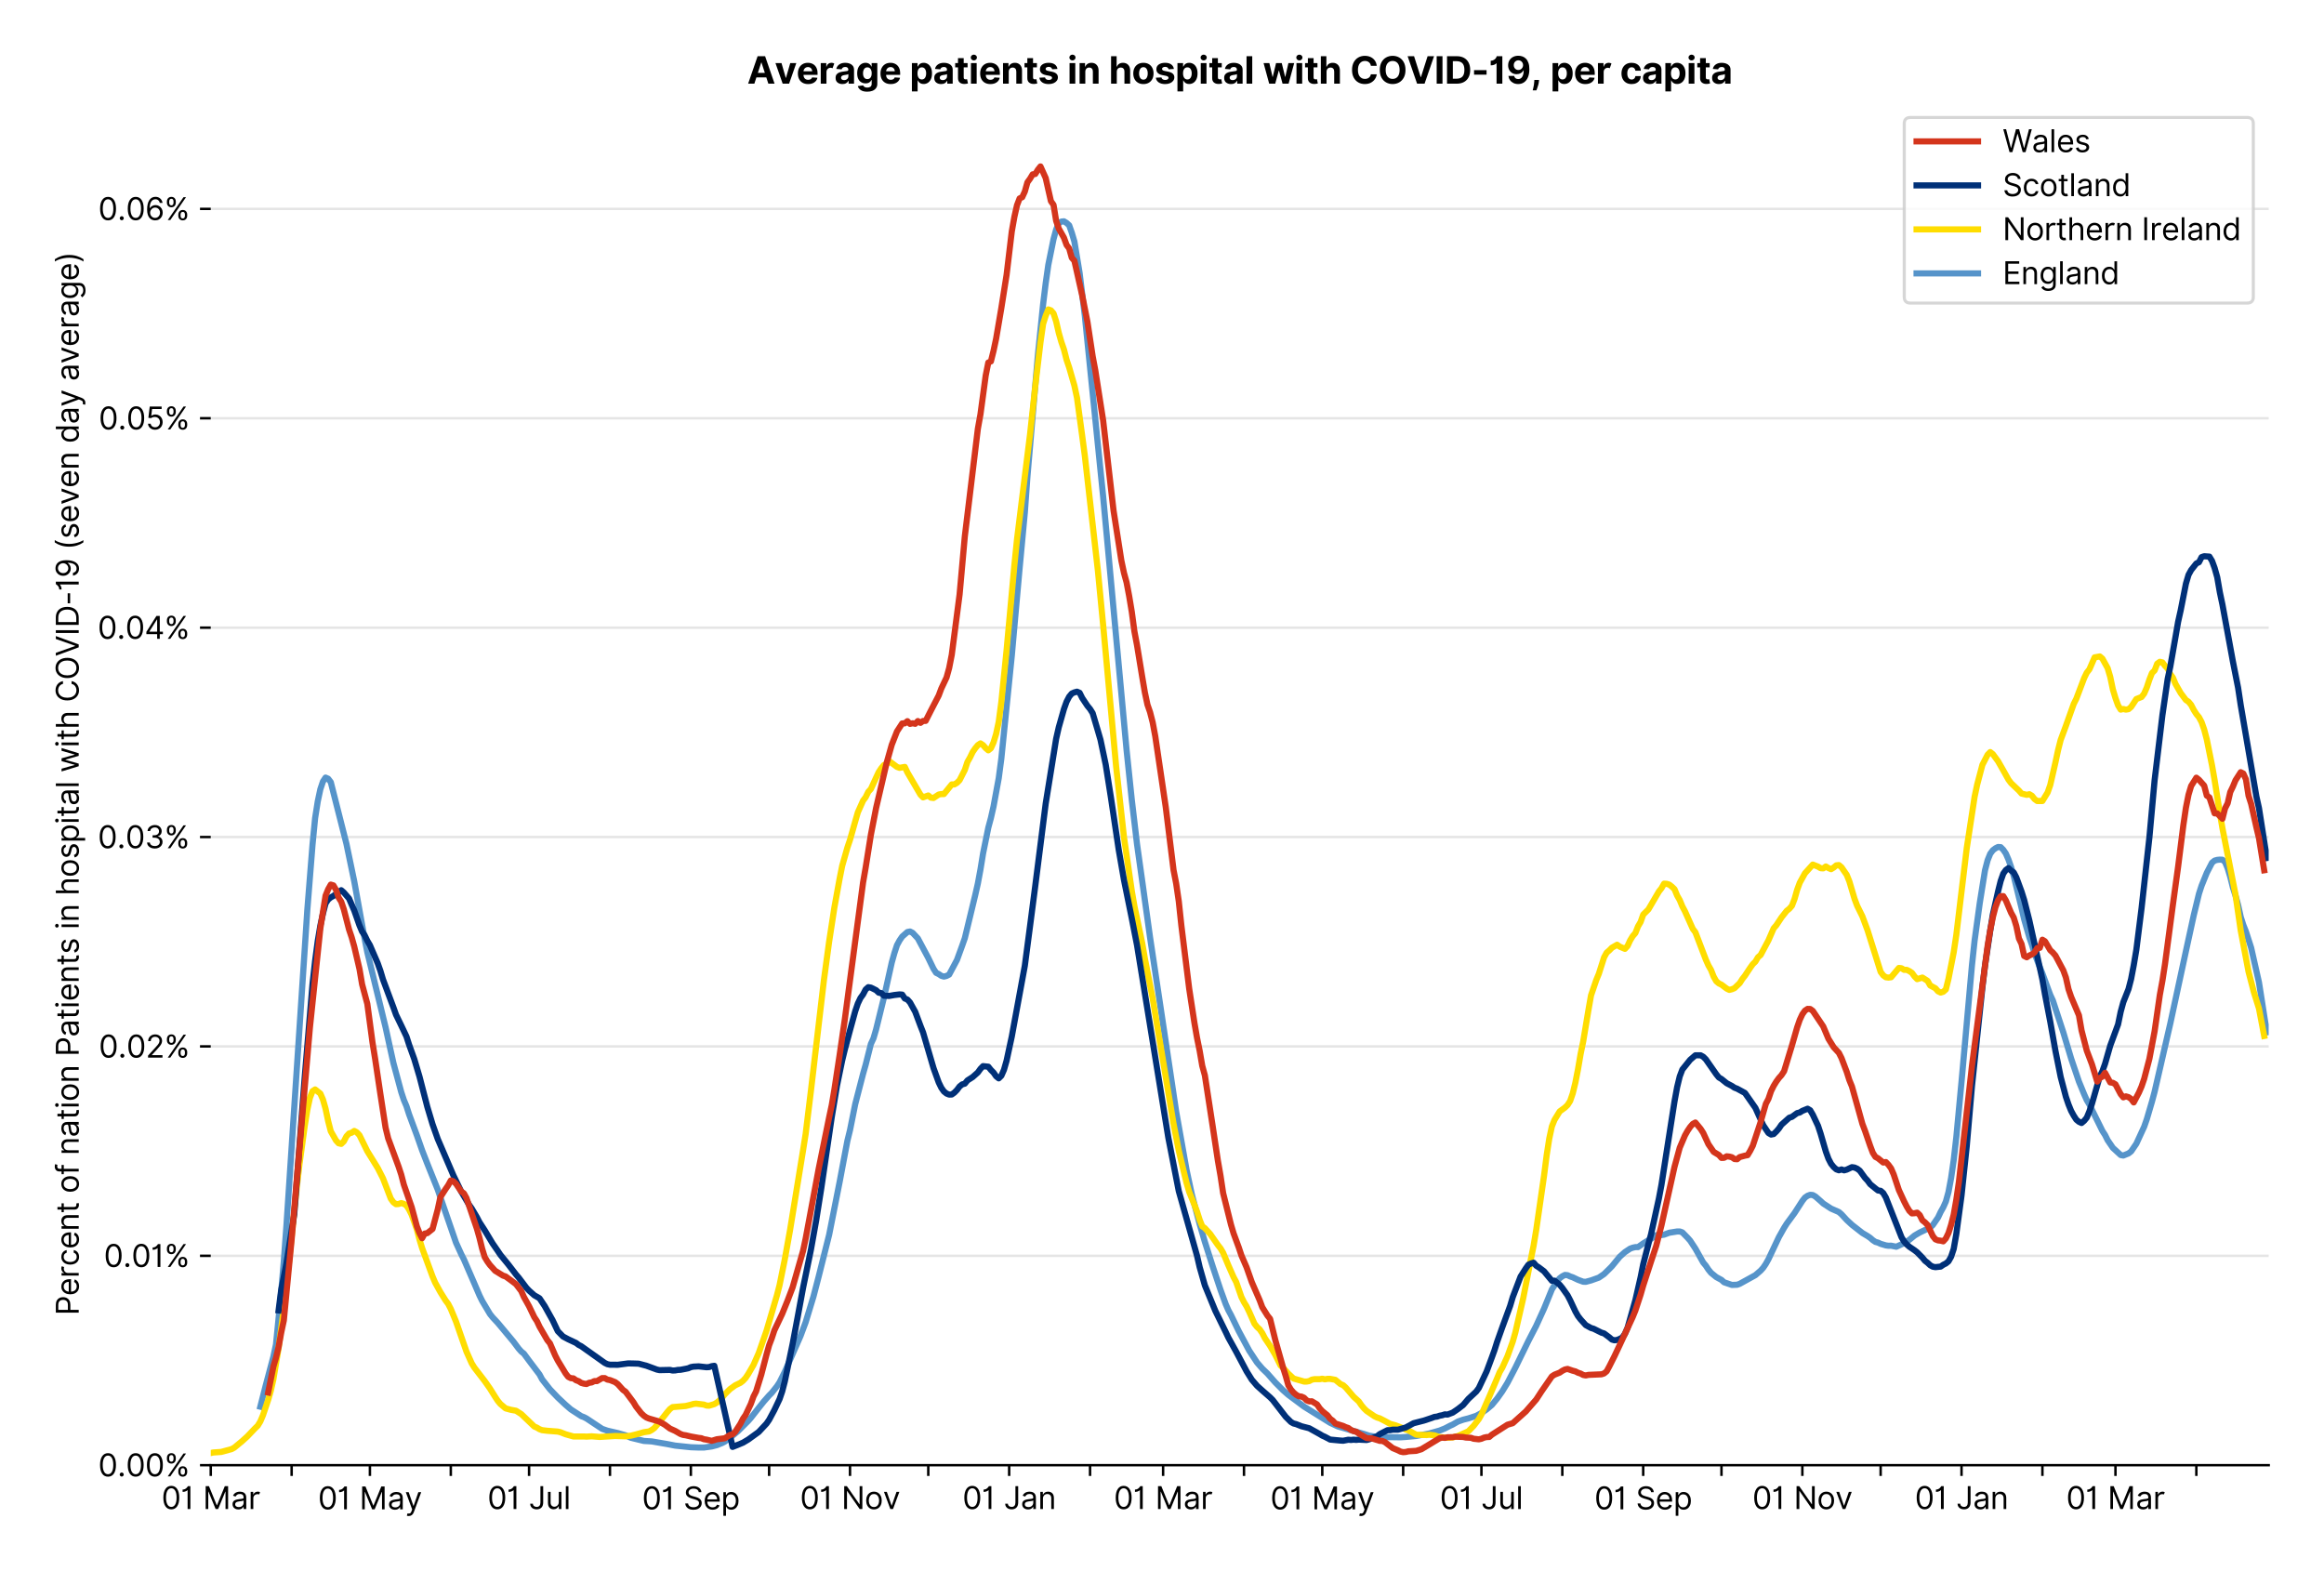 <?xml version="1.0" encoding="utf-8" standalone="no"?>
<!DOCTYPE svg PUBLIC "-//W3C//DTD SVG 1.1//EN"
  "http://www.w3.org/Graphics/SVG/1.1/DTD/svg11.dtd">
<svg xmlns:xlink="http://www.w3.org/1999/xlink" viewBox="0 0 756.175 511.234" xmlns="http://www.w3.org/2000/svg" version="1.1">
 <defs>
  <style type="text/css">*{stroke-linejoin: round; stroke-linecap: butt}</style>
 </defs>
 <g id="figure_1">
  <g id="patch_1">
   <path d="M 0 511.234 
L 756.175 511.234 
L 756.175 0 
L 0 0 
z
" style="fill: #ffffff"/>
  </g>
  <g id="axes_1">
   <g id="patch_2">
    <path d="M 68.575 476.745 
L 738.175 476.745 
L 738.175 33.225 
L 68.575 33.225 
z
" style="fill: #ffffff"/>
   </g>
   <g id="matplotlib.axis_1">
    <g id="xtick_1">
     <g id="line2d_1">
      <defs>
       <path id="mab06c580a6" d="M 0 0 
L 0 3.5 
" style="stroke: #000000; stroke-width: 0.8"/>
      </defs>
      <g>
       <use xlink:href="#mab06c580a6" x="68.575" y="476.745" style="stroke: #000000; stroke-width: 0.8"/>
      </g>
     </g>
     <g id="text_1">
      <!-- 01 Mar -->
      <g transform="translate(52.538 491.018)scale(0.1 -0.1)">
       <defs>
        <path id="Inter-Regular-30" d="M 2000 -64 
Q 1230 -64 806 561 
Q 382 1186 382 2327 
Q 382 3459 809 4088 
Q 1236 4718 2000 4718 
Q 2764 4718 3191 4088 
Q 3618 3459 3618 2327 
Q 3618 1186 3194 561 
Q 2771 -64 2000 -64 
z
M 2000 436 
Q 2509 436 2791 927 
Q 3073 1418 3073 2327 
Q 3073 3234 2789 3730 
Q 2505 4227 2000 4227 
Q 1496 4227 1211 3730 
Q 927 3234 927 2327 
Q 927 1418 1210 927 
Q 1493 436 2000 436 
z
" transform="scale(0.016)"/>
        <path id="Inter-Regular-31" d="M 1973 4655 
L 1973 0 
L 1409 0 
L 1409 3836 
L 1373 3836 
Q 1341 3773 1209 3692 
Q 1077 3611 868 3551 
Q 659 3491 391 3491 
L 391 3964 
Q 661 3964 859 4061 
Q 1057 4159 1190 4291 
Q 1323 4423 1392 4529 
Q 1461 4636 1473 4655 
L 1973 4655 
z
" transform="scale(0.016)"/>
        <path id="Inter-Regular-20" transform="scale(0.016)"/>
        <path id="Inter-Regular-4d" d="M 564 4655 
L 1236 4655 
L 2818 791 
L 2873 791 
L 4455 4655 
L 5127 4655 
L 5127 0 
L 4600 0 
L 4600 3536 
L 4555 3536 
L 3100 0 
L 2591 0 
L 1136 3536 
L 1091 3536 
L 1091 0 
L 564 0 
L 564 4655 
z
" transform="scale(0.016)"/>
        <path id="Inter-Regular-61" d="M 1518 -82 
Q 1186 -82 916 44 
Q 646 170 486 410 
Q 327 650 327 991 
Q 327 1291 445 1478 
Q 564 1666 761 1773 
Q 959 1880 1199 1933 
Q 1439 1986 1682 2018 
Q 2000 2059 2199 2080 
Q 2398 2102 2490 2154 
Q 2582 2207 2582 2336 
L 2582 2355 
Q 2582 2691 2399 2877 
Q 2216 3064 1846 3064 
Q 1461 3064 1243 2895 
Q 1025 2727 936 2536 
L 427 2718 
Q 564 3036 792 3214 
Q 1021 3393 1292 3464 
Q 1564 3536 1827 3536 
Q 1996 3536 2215 3496 
Q 2434 3457 2640 3334 
Q 2846 3211 2982 2963 
Q 3118 2716 3118 2300 
L 3118 0 
L 2582 0 
L 2582 473 
L 2555 473 
Q 2500 359 2373 229 
Q 2246 100 2034 9 
Q 1823 -82 1518 -82 
z
M 1600 400 
Q 1918 400 2137 525 
Q 2357 650 2469 847 
Q 2582 1045 2582 1264 
L 2582 1755 
Q 2548 1714 2433 1681 
Q 2318 1648 2169 1624 
Q 2021 1600 1881 1583 
Q 1741 1566 1655 1555 
Q 1446 1527 1265 1467 
Q 1084 1407 974 1287 
Q 864 1168 864 964 
Q 864 684 1072 542 
Q 1280 400 1600 400 
z
" transform="scale(0.016)"/>
        <path id="Inter-Regular-72" d="M 491 0 
L 491 3491 
L 1009 3491 
L 1009 2964 
L 1046 2964 
Q 1139 3223 1389 3384 
Q 1639 3545 1955 3545 
Q 2100 3545 2209 3511 
Q 2318 3477 2400 3418 
L 2218 2964 
Q 2161 2993 2085 3010 
Q 2009 3027 1909 3027 
Q 1527 3027 1277 2794 
Q 1027 2561 1027 2209 
L 1027 0 
L 491 0 
z
" transform="scale(0.016)"/>
       </defs>
       <use xlink:href="#Inter-Regular-30"/>
       <use xlink:href="#Inter-Regular-31" x="62.5"/>
       <use xlink:href="#Inter-Regular-20" x="106.676"/>
       <use xlink:href="#Inter-Regular-4d" x="134.801"/>
       <use xlink:href="#Inter-Regular-61" x="225.994"/>
       <use xlink:href="#Inter-Regular-72" x="282.386"/>
      </g>
     </g>
    </g>
    <g id="xtick_2">
     <g id="line2d_2">
      <g>
       <use xlink:href="#mab06c580a6" x="94.893" y="476.745" style="stroke: #000000; stroke-width: 0.8"/>
      </g>
     </g>
    </g>
    <g id="xtick_3">
     <g id="line2d_3">
      <g>
       <use xlink:href="#mab06c580a6" x="120.362" y="476.745" style="stroke: #000000; stroke-width: 0.8"/>
      </g>
     </g>
     <g id="text_2">
      <!-- 01 May -->
      <g transform="translate(103.459 491.117)scale(0.1 -0.1)">
       <defs>
        <path id="Inter-Regular-79" d="M 818 -1355 
Q 682 -1355 575 -1333 
Q 468 -1311 427 -1291 
L 564 -818 
Q 857 -893 1053 -814 
Q 1250 -736 1391 -345 
L 1509 -18 
L 218 3491 
L 800 3491 
L 1764 709 
L 1800 709 
L 2764 3491 
L 3346 3491 
L 1846 -564 
Q 1550 -1355 818 -1355 
z
" transform="scale(0.016)"/>
       </defs>
       <use xlink:href="#Inter-Regular-30"/>
       <use xlink:href="#Inter-Regular-31" x="62.5"/>
       <use xlink:href="#Inter-Regular-20" x="106.676"/>
       <use xlink:href="#Inter-Regular-4d" x="134.801"/>
       <use xlink:href="#Inter-Regular-61" x="225.994"/>
       <use xlink:href="#Inter-Regular-79" x="282.386"/>
      </g>
     </g>
    </g>
    <g id="xtick_4">
     <g id="line2d_4">
      <g>
       <use xlink:href="#mab06c580a6" x="146.68" y="476.745" style="stroke: #000000; stroke-width: 0.8"/>
      </g>
     </g>
    </g>
    <g id="xtick_5">
     <g id="line2d_5">
      <g>
       <use xlink:href="#mab06c580a6" x="172.149" y="476.745" style="stroke: #000000; stroke-width: 0.8"/>
      </g>
     </g>
     <g id="text_3">
      <!-- 01 Jul -->
      <g transform="translate(158.606 491.018)scale(0.1 -0.1)">
       <defs>
        <path id="Inter-Regular-4a" d="M 2346 4655 
L 2909 4655 
L 2909 1327 
Q 2909 657 2549 296 
Q 2189 -64 1582 -64 
Q 1200 -64 902 76 
Q 605 216 434 475 
Q 264 734 264 1091 
L 818 1091 
Q 818 795 1034 615 
Q 1250 436 1582 436 
Q 1948 436 2147 664 
Q 2346 893 2346 1327 
L 2346 4655 
z
" transform="scale(0.016)"/>
        <path id="Inter-Regular-75" d="M 2691 1427 
L 2691 3491 
L 3227 3491 
L 3227 0 
L 2691 0 
L 2691 591 
L 2655 591 
Q 2532 325 2273 140 
Q 2014 -45 1618 -45 
Q 1127 -45 809 280 
Q 491 605 491 1273 
L 491 3491 
L 1027 3491 
L 1027 1309 
Q 1027 927 1242 700 
Q 1457 473 1791 473 
Q 1991 473 2199 575 
Q 2407 677 2549 888 
Q 2691 1100 2691 1427 
z
" transform="scale(0.016)"/>
        <path id="Inter-Regular-6c" d="M 1027 4655 
L 1027 0 
L 491 0 
L 491 4655 
L 1027 4655 
z
" transform="scale(0.016)"/>
       </defs>
       <use xlink:href="#Inter-Regular-30"/>
       <use xlink:href="#Inter-Regular-31" x="62.5"/>
       <use xlink:href="#Inter-Regular-20" x="106.676"/>
       <use xlink:href="#Inter-Regular-4a" x="134.801"/>
       <use xlink:href="#Inter-Regular-75" x="189.063"/>
       <use xlink:href="#Inter-Regular-6c" x="247.159"/>
      </g>
     </g>
    </g>
    <g id="xtick_6">
     <g id="line2d_6">
      <g>
       <use xlink:href="#mab06c580a6" x="198.468" y="476.745" style="stroke: #000000; stroke-width: 0.8"/>
      </g>
     </g>
    </g>
    <g id="xtick_7">
     <g id="line2d_7">
      <g>
       <use xlink:href="#mab06c580a6" x="224.786" y="476.745" style="stroke: #000000; stroke-width: 0.8"/>
      </g>
     </g>
     <g id="text_4">
      <!-- 01 Sep -->
      <g transform="translate(208.898 491.117)scale(0.1 -0.1)">
       <defs>
        <path id="Inter-Regular-53" d="M 3109 3491 
Q 3068 3836 2777 4027 
Q 2486 4218 2064 4218 
Q 1600 4218 1318 3999 
Q 1036 3780 1036 3445 
Q 1036 3195 1189 3042 
Q 1343 2889 1553 2803 
Q 1764 2718 1936 2673 
L 2409 2545 
Q 2591 2498 2815 2414 
Q 3039 2330 3244 2185 
Q 3450 2041 3584 1816 
Q 3718 1591 3718 1264 
Q 3718 886 3521 581 
Q 3325 277 2949 97 
Q 2573 -82 2036 -82 
Q 1286 -82 845 272 
Q 405 627 364 1200 
L 946 1200 
Q 968 936 1124 764 
Q 1280 593 1519 510 
Q 1759 427 2036 427 
Q 2359 427 2616 533 
Q 2873 639 3023 828 
Q 3173 1018 3173 1273 
Q 3173 1505 3043 1650 
Q 2914 1795 2702 1886 
Q 2491 1977 2246 2045 
L 1673 2209 
Q 1127 2366 809 2657 
Q 491 2948 491 3418 
Q 491 3809 703 4101 
Q 916 4393 1276 4555 
Q 1636 4718 2082 4718 
Q 2532 4718 2882 4558 
Q 3232 4398 3437 4120 
Q 3643 3843 3655 3491 
L 3109 3491 
z
" transform="scale(0.016)"/>
        <path id="Inter-Regular-65" d="M 1955 -73 
Q 1450 -73 1085 151 
Q 721 375 524 778 
Q 327 1182 327 1718 
Q 327 2255 524 2665 
Q 721 3075 1074 3305 
Q 1427 3536 1900 3536 
Q 2173 3536 2439 3445 
Q 2705 3355 2923 3151 
Q 3141 2948 3270 2614 
Q 3400 2280 3400 1791 
L 3400 1564 
L 866 1564 
Q 884 1005 1183 707 
Q 1482 409 1955 409 
Q 2271 409 2498 545 
Q 2725 682 2827 955 
L 3346 809 
Q 3223 414 2854 170 
Q 2486 -73 1955 -73 
z
M 866 2027 
L 2855 2027 
Q 2855 2470 2595 2762 
Q 2336 3055 1900 3055 
Q 1593 3055 1368 2911 
Q 1143 2768 1013 2533 
Q 884 2298 866 2027 
z
" transform="scale(0.016)"/>
        <path id="Inter-Regular-70" d="M 491 -1309 
L 491 3491 
L 1009 3491 
L 1009 2936 
L 1073 2936 
Q 1132 3027 1237 3169 
Q 1343 3311 1542 3423 
Q 1741 3536 2082 3536 
Q 2523 3536 2859 3315 
Q 3196 3095 3384 2690 
Q 3573 2286 3573 1736 
Q 3573 1182 3384 776 
Q 3196 370 2861 148 
Q 2527 -73 2091 -73 
Q 1755 -73 1552 39 
Q 1350 152 1241 296 
Q 1132 441 1073 536 
L 1027 536 
L 1027 -1309 
L 491 -1309 
z
M 1018 1745 
Q 1018 1152 1276 780 
Q 1534 409 2018 409 
Q 2355 409 2581 587 
Q 2807 766 2921 1069 
Q 3036 1373 3036 1745 
Q 3036 2114 2923 2410 
Q 2811 2707 2585 2881 
Q 2359 3055 2018 3055 
Q 1527 3055 1272 2693 
Q 1018 2332 1018 1745 
z
" transform="scale(0.016)"/>
       </defs>
       <use xlink:href="#Inter-Regular-30"/>
       <use xlink:href="#Inter-Regular-31" x="62.5"/>
       <use xlink:href="#Inter-Regular-20" x="106.676"/>
       <use xlink:href="#Inter-Regular-53" x="134.801"/>
       <use xlink:href="#Inter-Regular-65" x="198.58"/>
       <use xlink:href="#Inter-Regular-70" x="256.818"/>
      </g>
     </g>
    </g>
    <g id="xtick_8">
     <g id="line2d_8">
      <g>
       <use xlink:href="#mab06c580a6" x="250.255" y="476.745" style="stroke: #000000; stroke-width: 0.8"/>
      </g>
     </g>
    </g>
    <g id="xtick_9">
     <g id="line2d_9">
      <g>
       <use xlink:href="#mab06c580a6" x="276.573" y="476.745" style="stroke: #000000; stroke-width: 0.8"/>
      </g>
     </g>
     <g id="text_5">
      <!-- 01 Nov -->
      <g transform="translate(260.302 491.018)scale(0.1 -0.1)">
       <defs>
        <path id="Inter-Regular-4e" d="M 4255 4655 
L 4255 0 
L 3709 0 
L 1173 3655 
L 1127 3655 
L 1127 0 
L 564 0 
L 564 4655 
L 1109 4655 
L 3655 991 
L 3700 991 
L 3700 4655 
L 4255 4655 
z
" transform="scale(0.016)"/>
        <path id="Inter-Regular-6f" d="M 1909 -73 
Q 1436 -73 1080 152 
Q 725 377 526 781 
Q 327 1186 327 1727 
Q 327 2273 526 2679 
Q 725 3086 1080 3311 
Q 1436 3536 1909 3536 
Q 2382 3536 2737 3311 
Q 3093 3086 3292 2679 
Q 3491 2273 3491 1727 
Q 3491 1186 3292 781 
Q 3093 377 2737 152 
Q 2382 -73 1909 -73 
z
M 1909 409 
Q 2268 409 2500 593 
Q 2732 777 2843 1077 
Q 2955 1377 2955 1727 
Q 2955 2077 2843 2379 
Q 2732 2682 2500 2868 
Q 2268 3055 1909 3055 
Q 1550 3055 1318 2868 
Q 1086 2682 975 2379 
Q 864 2077 864 1727 
Q 864 1377 975 1077 
Q 1086 777 1318 593 
Q 1550 409 1909 409 
z
" transform="scale(0.016)"/>
        <path id="Inter-Regular-76" d="M 3346 3491 
L 2055 0 
L 1509 0 
L 218 3491 
L 800 3491 
L 1764 709 
L 1800 709 
L 2764 3491 
L 3346 3491 
z
" transform="scale(0.016)"/>
       </defs>
       <use xlink:href="#Inter-Regular-30"/>
       <use xlink:href="#Inter-Regular-31" x="62.5"/>
       <use xlink:href="#Inter-Regular-20" x="106.676"/>
       <use xlink:href="#Inter-Regular-4e" x="134.801"/>
       <use xlink:href="#Inter-Regular-6f" x="210.085"/>
       <use xlink:href="#Inter-Regular-76" x="269.744"/>
      </g>
     </g>
    </g>
    <g id="xtick_10">
     <g id="line2d_10">
      <g>
       <use xlink:href="#mab06c580a6" x="302.042" y="476.745" style="stroke: #000000; stroke-width: 0.8"/>
      </g>
     </g>
    </g>
    <g id="xtick_11">
     <g id="line2d_11">
      <g>
       <use xlink:href="#mab06c580a6" x="328.36" y="476.745" style="stroke: #000000; stroke-width: 0.8"/>
      </g>
     </g>
     <g id="text_6">
      <!-- 01 Jan -->
      <g transform="translate(313.161 491.018)scale(0.1 -0.1)">
       <defs>
        <path id="Inter-Regular-6e" d="M 1027 2100 
L 1027 0 
L 491 0 
L 491 3491 
L 1009 3491 
L 1009 2945 
L 1055 2945 
Q 1177 3211 1427 3373 
Q 1677 3536 2073 3536 
Q 2602 3536 2928 3211 
Q 3255 2886 3255 2218 
L 3255 0 
L 2718 0 
L 2718 2182 
Q 2718 2593 2504 2824 
Q 2291 3055 1918 3055 
Q 1534 3055 1280 2806 
Q 1027 2557 1027 2100 
z
" transform="scale(0.016)"/>
       </defs>
       <use xlink:href="#Inter-Regular-30"/>
       <use xlink:href="#Inter-Regular-31" x="62.5"/>
       <use xlink:href="#Inter-Regular-20" x="106.676"/>
       <use xlink:href="#Inter-Regular-4a" x="134.801"/>
       <use xlink:href="#Inter-Regular-61" x="189.063"/>
       <use xlink:href="#Inter-Regular-6e" x="245.455"/>
      </g>
     </g>
    </g>
    <g id="xtick_12">
     <g id="line2d_12">
      <g>
       <use xlink:href="#mab06c580a6" x="354.678" y="476.745" style="stroke: #000000; stroke-width: 0.8"/>
      </g>
     </g>
    </g>
    <g id="xtick_13">
     <g id="line2d_13">
      <g>
       <use xlink:href="#mab06c580a6" x="378.449" y="476.745" style="stroke: #000000; stroke-width: 0.8"/>
      </g>
     </g>
     <g id="text_7">
      <!-- 01 Mar -->
      <g transform="translate(362.413 491.018)scale(0.1 -0.1)">
       <use xlink:href="#Inter-Regular-30"/>
       <use xlink:href="#Inter-Regular-31" x="62.5"/>
       <use xlink:href="#Inter-Regular-20" x="106.676"/>
       <use xlink:href="#Inter-Regular-4d" x="134.801"/>
       <use xlink:href="#Inter-Regular-61" x="225.994"/>
       <use xlink:href="#Inter-Regular-72" x="282.386"/>
      </g>
     </g>
    </g>
    <g id="xtick_14">
     <g id="line2d_14">
      <g>
       <use xlink:href="#mab06c580a6" x="404.767" y="476.745" style="stroke: #000000; stroke-width: 0.8"/>
      </g>
     </g>
    </g>
    <g id="xtick_15">
     <g id="line2d_15">
      <g>
       <use xlink:href="#mab06c580a6" x="430.237" y="476.745" style="stroke: #000000; stroke-width: 0.8"/>
      </g>
     </g>
     <g id="text_8">
      <!-- 01 May -->
      <g transform="translate(413.333 491.117)scale(0.1 -0.1)">
       <use xlink:href="#Inter-Regular-30"/>
       <use xlink:href="#Inter-Regular-31" x="62.5"/>
       <use xlink:href="#Inter-Regular-20" x="106.676"/>
       <use xlink:href="#Inter-Regular-4d" x="134.801"/>
       <use xlink:href="#Inter-Regular-61" x="225.994"/>
       <use xlink:href="#Inter-Regular-79" x="282.386"/>
      </g>
     </g>
    </g>
    <g id="xtick_16">
     <g id="line2d_16">
      <g>
       <use xlink:href="#mab06c580a6" x="456.555" y="476.745" style="stroke: #000000; stroke-width: 0.8"/>
      </g>
     </g>
    </g>
    <g id="xtick_17">
     <g id="line2d_17">
      <g>
       <use xlink:href="#mab06c580a6" x="482.024" y="476.745" style="stroke: #000000; stroke-width: 0.8"/>
      </g>
     </g>
     <g id="text_9">
      <!-- 01 Jul -->
      <g transform="translate(468.48 491.018)scale(0.1 -0.1)">
       <use xlink:href="#Inter-Regular-30"/>
       <use xlink:href="#Inter-Regular-31" x="62.5"/>
       <use xlink:href="#Inter-Regular-20" x="106.676"/>
       <use xlink:href="#Inter-Regular-4a" x="134.801"/>
       <use xlink:href="#Inter-Regular-75" x="189.063"/>
       <use xlink:href="#Inter-Regular-6c" x="247.159"/>
      </g>
     </g>
    </g>
    <g id="xtick_18">
     <g id="line2d_18">
      <g>
       <use xlink:href="#mab06c580a6" x="508.342" y="476.745" style="stroke: #000000; stroke-width: 0.8"/>
      </g>
     </g>
    </g>
    <g id="xtick_19">
     <g id="line2d_19">
      <g>
       <use xlink:href="#mab06c580a6" x="534.66" y="476.745" style="stroke: #000000; stroke-width: 0.8"/>
      </g>
     </g>
     <g id="text_10">
      <!-- 01 Sep -->
      <g transform="translate(518.772 491.117)scale(0.1 -0.1)">
       <use xlink:href="#Inter-Regular-30"/>
       <use xlink:href="#Inter-Regular-31" x="62.5"/>
       <use xlink:href="#Inter-Regular-20" x="106.676"/>
       <use xlink:href="#Inter-Regular-53" x="134.801"/>
       <use xlink:href="#Inter-Regular-65" x="198.58"/>
       <use xlink:href="#Inter-Regular-70" x="256.818"/>
      </g>
     </g>
    </g>
    <g id="xtick_20">
     <g id="line2d_20">
      <g>
       <use xlink:href="#mab06c580a6" x="560.129" y="476.745" style="stroke: #000000; stroke-width: 0.8"/>
      </g>
     </g>
    </g>
    <g id="xtick_21">
     <g id="line2d_21">
      <g>
       <use xlink:href="#mab06c580a6" x="586.447" y="476.745" style="stroke: #000000; stroke-width: 0.8"/>
      </g>
     </g>
     <g id="text_11">
      <!-- 01 Nov -->
      <g transform="translate(570.176 491.018)scale(0.1 -0.1)">
       <use xlink:href="#Inter-Regular-30"/>
       <use xlink:href="#Inter-Regular-31" x="62.5"/>
       <use xlink:href="#Inter-Regular-20" x="106.676"/>
       <use xlink:href="#Inter-Regular-4e" x="134.801"/>
       <use xlink:href="#Inter-Regular-6f" x="210.085"/>
       <use xlink:href="#Inter-Regular-76" x="269.744"/>
      </g>
     </g>
    </g>
    <g id="xtick_22">
     <g id="line2d_22">
      <g>
       <use xlink:href="#mab06c580a6" x="611.916" y="476.745" style="stroke: #000000; stroke-width: 0.8"/>
      </g>
     </g>
    </g>
    <g id="xtick_23">
     <g id="line2d_23">
      <g>
       <use xlink:href="#mab06c580a6" x="638.234" y="476.745" style="stroke: #000000; stroke-width: 0.8"/>
      </g>
     </g>
     <g id="text_12">
      <!-- 01 Jan -->
      <g transform="translate(623.035 491.018)scale(0.1 -0.1)">
       <use xlink:href="#Inter-Regular-30"/>
       <use xlink:href="#Inter-Regular-31" x="62.5"/>
       <use xlink:href="#Inter-Regular-20" x="106.676"/>
       <use xlink:href="#Inter-Regular-4a" x="134.801"/>
       <use xlink:href="#Inter-Regular-61" x="189.063"/>
       <use xlink:href="#Inter-Regular-6e" x="245.455"/>
      </g>
     </g>
    </g>
    <g id="xtick_24">
     <g id="line2d_24">
      <g>
       <use xlink:href="#mab06c580a6" x="664.553" y="476.745" style="stroke: #000000; stroke-width: 0.8"/>
      </g>
     </g>
    </g>
    <g id="xtick_25">
     <g id="line2d_25">
      <g>
       <use xlink:href="#mab06c580a6" x="688.324" y="476.745" style="stroke: #000000; stroke-width: 0.8"/>
      </g>
     </g>
     <g id="text_13">
      <!-- 01 Mar -->
      <g transform="translate(672.287 491.018)scale(0.1 -0.1)">
       <use xlink:href="#Inter-Regular-30"/>
       <use xlink:href="#Inter-Regular-31" x="62.5"/>
       <use xlink:href="#Inter-Regular-20" x="106.676"/>
       <use xlink:href="#Inter-Regular-4d" x="134.801"/>
       <use xlink:href="#Inter-Regular-61" x="225.994"/>
       <use xlink:href="#Inter-Regular-72" x="282.386"/>
      </g>
     </g>
    </g>
    <g id="xtick_26">
     <g id="line2d_26">
      <g>
       <use xlink:href="#mab06c580a6" x="714.642" y="476.745" style="stroke: #000000; stroke-width: 0.8"/>
      </g>
     </g>
    </g>
   </g>
   <g id="matplotlib.axis_2">
    <g id="ytick_1">
     <g id="line2d_27">
      <path d="M 68.575 476.745 
L 738.175 476.745 
" clip-path="url(#pd323051889)" style="fill: none; stroke: #e5e5e5; stroke-width: 0.8; stroke-linecap: square"/>
     </g>
     <g id="line2d_28">
      <defs>
       <path id="md3cdcd50b8" d="M 0 0 
L -3.5 0 
" style="stroke: #000000; stroke-width: 0.8"/>
      </defs>
      <g>
       <use xlink:href="#md3cdcd50b8" x="68.575" y="476.745" style="stroke: #000000; stroke-width: 0.8"/>
      </g>
     </g>
     <g id="text_14">
      <!-- 0.00% -->
      <g transform="translate(31.944 480.382)scale(0.1 -0.1)">
       <defs>
        <path id="Inter-Regular-2e" d="M 882 -36 
Q 714 -36 593 84 
Q 473 205 473 373 
Q 473 541 593 661 
Q 714 782 882 782 
Q 1050 782 1170 661 
Q 1291 541 1291 373 
Q 1291 205 1170 84 
Q 1050 -36 882 -36 
z
" transform="scale(0.016)"/>
        <path id="Inter-Regular-25" d="M 2855 873 
L 2855 1118 
Q 2855 1373 2960 1585 
Q 3066 1798 3269 1926 
Q 3473 2055 3764 2055 
Q 4059 2055 4259 1926 
Q 4459 1798 4561 1585 
Q 4664 1373 4664 1118 
L 4664 873 
Q 4664 618 4560 405 
Q 4457 193 4256 64 
Q 4055 -64 3764 -64 
Q 3468 -64 3266 64 
Q 3064 193 2959 405 
Q 2855 618 2855 873 
z
M 536 3536 
L 536 3782 
Q 536 4036 642 4248 
Q 748 4461 951 4589 
Q 1155 4718 1446 4718 
Q 1741 4718 1941 4589 
Q 2141 4461 2243 4248 
Q 2346 4036 2346 3782 
L 2346 3536 
Q 2346 3282 2242 3069 
Q 2139 2857 1937 2728 
Q 1736 2600 1446 2600 
Q 1150 2600 948 2728 
Q 746 2857 641 3069 
Q 536 3282 536 3536 
z
M 709 0 
L 3909 4655 
L 4427 4655 
L 1227 0 
L 709 0 
z
M 3318 1118 
L 3318 873 
Q 3318 661 3418 494 
Q 3518 327 3764 327 
Q 4002 327 4101 494 
Q 4200 661 4200 873 
L 4200 1118 
Q 4200 1330 4104 1497 
Q 4009 1664 3764 1664 
Q 3525 1664 3421 1497 
Q 3318 1330 3318 1118 
z
M 1000 3782 
L 1000 3536 
Q 1000 3325 1100 3158 
Q 1200 2991 1446 2991 
Q 1684 2991 1783 3158 
Q 1882 3325 1882 3536 
L 1882 3782 
Q 1882 3993 1786 4160 
Q 1691 4327 1446 4327 
Q 1207 4327 1103 4160 
Q 1000 3993 1000 3782 
z
" transform="scale(0.016)"/>
       </defs>
       <use xlink:href="#Inter-Regular-30"/>
       <use xlink:href="#Inter-Regular-2e" x="62.5"/>
       <use xlink:href="#Inter-Regular-30" x="90.057"/>
       <use xlink:href="#Inter-Regular-30" x="152.557"/>
       <use xlink:href="#Inter-Regular-25" x="215.057"/>
      </g>
     </g>
    </g>
    <g id="ytick_2">
     <g id="line2d_29">
      <path d="M 68.575 408.615 
L 738.175 408.615 
" clip-path="url(#pd323051889)" style="fill: none; stroke: #e5e5e5; stroke-width: 0.8; stroke-linecap: square"/>
     </g>
     <g id="line2d_30">
      <g>
       <use xlink:href="#md3cdcd50b8" x="68.575" y="408.615" style="stroke: #000000; stroke-width: 0.8"/>
      </g>
     </g>
     <g id="text_15">
      <!-- 0.01% -->
      <g transform="translate(33.777 412.252)scale(0.1 -0.1)">
       <use xlink:href="#Inter-Regular-30"/>
       <use xlink:href="#Inter-Regular-2e" x="62.5"/>
       <use xlink:href="#Inter-Regular-30" x="90.057"/>
       <use xlink:href="#Inter-Regular-31" x="152.557"/>
       <use xlink:href="#Inter-Regular-25" x="196.733"/>
      </g>
     </g>
    </g>
    <g id="ytick_3">
     <g id="line2d_31">
      <path d="M 68.575 340.486 
L 738.175 340.486 
" clip-path="url(#pd323051889)" style="fill: none; stroke: #e5e5e5; stroke-width: 0.8; stroke-linecap: square"/>
     </g>
     <g id="line2d_32">
      <g>
       <use xlink:href="#md3cdcd50b8" x="68.575" y="340.486" style="stroke: #000000; stroke-width: 0.8"/>
      </g>
     </g>
     <g id="text_16">
      <!-- 0.02% -->
      <g transform="translate(32.142 344.122)scale(0.1 -0.1)">
       <defs>
        <path id="Inter-Regular-32" d="M 482 0 
L 482 409 
L 2018 2091 
Q 2289 2386 2464 2605 
Q 2639 2825 2724 3019 
Q 2809 3214 2809 3427 
Q 2809 3795 2553 4011 
Q 2298 4227 1918 4227 
Q 1514 4227 1275 3985 
Q 1036 3743 1036 3345 
L 500 3345 
Q 500 3755 688 4064 
Q 877 4373 1203 4545 
Q 1530 4718 1936 4718 
Q 2346 4718 2661 4545 
Q 2977 4373 3156 4079 
Q 3336 3786 3336 3427 
Q 3336 3170 3244 2926 
Q 3152 2682 2926 2383 
Q 2700 2084 2300 1655 
L 1255 536 
L 1255 500 
L 3418 500 
L 3418 0 
L 482 0 
z
" transform="scale(0.016)"/>
       </defs>
       <use xlink:href="#Inter-Regular-30"/>
       <use xlink:href="#Inter-Regular-2e" x="62.5"/>
       <use xlink:href="#Inter-Regular-30" x="90.057"/>
       <use xlink:href="#Inter-Regular-32" x="152.557"/>
       <use xlink:href="#Inter-Regular-25" x="213.068"/>
      </g>
     </g>
    </g>
    <g id="ytick_4">
     <g id="line2d_33">
      <path d="M 68.575 272.356 
L 738.175 272.356 
" clip-path="url(#pd323051889)" style="fill: none; stroke: #e5e5e5; stroke-width: 0.8; stroke-linecap: square"/>
     </g>
     <g id="line2d_34">
      <g>
       <use xlink:href="#md3cdcd50b8" x="68.575" y="272.356" style="stroke: #000000; stroke-width: 0.8"/>
      </g>
     </g>
     <g id="text_17">
      <!-- 0.03% -->
      <g transform="translate(31.83 275.993)scale(0.1 -0.1)">
       <defs>
        <path id="Inter-Regular-33" d="M 2055 -64 
Q 1605 -64 1253 90 
Q 902 245 696 521 
Q 491 798 473 1164 
L 1046 1164 
Q 1071 827 1356 631 
Q 1641 436 2046 436 
Q 2493 436 2783 664 
Q 3073 893 3073 1264 
Q 3073 1650 2787 1893 
Q 2502 2136 1973 2136 
L 1600 2136 
L 1600 2636 
L 1973 2636 
Q 2386 2636 2647 2856 
Q 2909 3077 2909 3445 
Q 2909 3798 2679 4012 
Q 2450 4227 2064 4227 
Q 1823 4227 1610 4139 
Q 1398 4052 1264 3887 
Q 1130 3723 1118 3491 
L 573 3491 
Q 586 3857 793 4133 
Q 1000 4409 1335 4563 
Q 1671 4718 2073 4718 
Q 2505 4718 2814 4544 
Q 3123 4370 3289 4086 
Q 3455 3802 3455 3473 
Q 3455 3080 3249 2802 
Q 3043 2525 2691 2418 
L 2691 2382 
Q 3132 2309 3379 2008 
Q 3627 1707 3627 1264 
Q 3627 884 3421 583 
Q 3216 282 2861 109 
Q 2507 -64 2055 -64 
z
" transform="scale(0.016)"/>
       </defs>
       <use xlink:href="#Inter-Regular-30"/>
       <use xlink:href="#Inter-Regular-2e" x="62.5"/>
       <use xlink:href="#Inter-Regular-30" x="90.057"/>
       <use xlink:href="#Inter-Regular-33" x="152.557"/>
       <use xlink:href="#Inter-Regular-25" x="216.193"/>
      </g>
     </g>
    </g>
    <g id="ytick_5">
     <g id="line2d_35">
      <path d="M 68.575 204.226 
L 738.175 204.226 
" clip-path="url(#pd323051889)" style="fill: none; stroke: #e5e5e5; stroke-width: 0.8; stroke-linecap: square"/>
     </g>
     <g id="line2d_36">
      <g>
       <use xlink:href="#md3cdcd50b8" x="68.575" y="204.226" style="stroke: #000000; stroke-width: 0.8"/>
      </g>
     </g>
     <g id="text_18">
      <!-- 0.04% -->
      <g transform="translate(31.773 207.863)scale(0.1 -0.1)">
       <defs>
        <path id="Inter-Regular-34" d="M 373 955 
L 373 1418 
L 2418 4655 
L 3100 4655 
L 3100 1455 
L 3736 1455 
L 3736 955 
L 3100 955 
L 3100 0 
L 2564 0 
L 2564 955 
L 373 955 
z
M 2564 1455 
L 2564 3936 
L 2527 3936 
L 982 1491 
L 982 1455 
L 2564 1455 
z
" transform="scale(0.016)"/>
       </defs>
       <use xlink:href="#Inter-Regular-30"/>
       <use xlink:href="#Inter-Regular-2e" x="62.5"/>
       <use xlink:href="#Inter-Regular-30" x="90.057"/>
       <use xlink:href="#Inter-Regular-34" x="152.557"/>
       <use xlink:href="#Inter-Regular-25" x="216.761"/>
      </g>
     </g>
    </g>
    <g id="ytick_6">
     <g id="line2d_37">
      <path d="M 68.575 136.097 
L 738.175 136.097 
" clip-path="url(#pd323051889)" style="fill: none; stroke: #e5e5e5; stroke-width: 0.8; stroke-linecap: square"/>
     </g>
     <g id="line2d_38">
      <g>
       <use xlink:href="#md3cdcd50b8" x="68.575" y="136.097" style="stroke: #000000; stroke-width: 0.8"/>
      </g>
     </g>
     <g id="text_19">
      <!-- 0.05% -->
      <g transform="translate(32.114 139.733)scale(0.1 -0.1)">
       <defs>
        <path id="Inter-Regular-35" d="M 1936 -64 
Q 1536 -64 1216 95 
Q 896 255 702 532 
Q 509 809 491 1164 
L 1036 1164 
Q 1068 848 1324 642 
Q 1580 436 1936 436 
Q 2223 436 2447 570 
Q 2671 705 2799 940 
Q 2927 1175 2927 1473 
Q 2927 1777 2794 2017 
Q 2661 2257 2429 2395 
Q 2198 2534 1900 2536 
Q 1686 2539 1461 2472 
Q 1236 2405 1091 2300 
L 564 2364 
L 846 4655 
L 3264 4655 
L 3264 4155 
L 1318 4155 
L 1155 2782 
L 1182 2782 
Q 1325 2895 1541 2970 
Q 1757 3045 1991 3045 
Q 2418 3045 2753 2842 
Q 3089 2639 3281 2286 
Q 3473 1934 3473 1482 
Q 3473 1036 3274 687 
Q 3075 339 2727 137 
Q 2380 -64 1936 -64 
z
" transform="scale(0.016)"/>
       </defs>
       <use xlink:href="#Inter-Regular-30"/>
       <use xlink:href="#Inter-Regular-2e" x="62.5"/>
       <use xlink:href="#Inter-Regular-30" x="90.057"/>
       <use xlink:href="#Inter-Regular-35" x="152.557"/>
       <use xlink:href="#Inter-Regular-25" x="213.352"/>
      </g>
     </g>
    </g>
    <g id="ytick_7">
     <g id="line2d_39">
      <path d="M 68.575 67.967 
L 738.175 67.967 
" clip-path="url(#pd323051889)" style="fill: none; stroke: #e5e5e5; stroke-width: 0.8; stroke-linecap: square"/>
     </g>
     <g id="line2d_40">
      <g>
       <use xlink:href="#md3cdcd50b8" x="68.575" y="67.967" style="stroke: #000000; stroke-width: 0.8"/>
      </g>
     </g>
     <g id="text_20">
      <!-- 0.06% -->
      <g transform="translate(31.958 71.604)scale(0.1 -0.1)">
       <defs>
        <path id="Inter-Regular-36" d="M 2027 -64 
Q 1741 -59 1454 45 
Q 1168 150 932 399 
Q 696 648 552 1074 
Q 409 1500 409 2145 
Q 409 3386 861 4056 
Q 1314 4727 2100 4727 
Q 2686 4727 3073 4384 
Q 3461 4041 3546 3491 
L 2991 3491 
Q 2914 3811 2691 4019 
Q 2468 4227 2100 4227 
Q 1559 4227 1249 3755 
Q 939 3284 936 2427 
L 973 2427 
Q 1164 2716 1461 2880 
Q 1759 3045 2118 3045 
Q 2518 3045 2850 2846 
Q 3182 2648 3382 2299 
Q 3582 1950 3582 1500 
Q 3582 1068 3389 710 
Q 3196 352 2847 142 
Q 2498 -68 2027 -64 
z
M 2027 436 
Q 2314 436 2542 579 
Q 2771 723 2903 964 
Q 3036 1205 3036 1500 
Q 3036 1789 2908 2026 
Q 2780 2264 2556 2404 
Q 2332 2545 2046 2545 
Q 1757 2545 1525 2397 
Q 1293 2250 1157 2010 
Q 1021 1770 1018 1491 
Q 1018 1214 1149 973 
Q 1280 732 1508 584 
Q 1736 436 2027 436 
z
" transform="scale(0.016)"/>
       </defs>
       <use xlink:href="#Inter-Regular-30"/>
       <use xlink:href="#Inter-Regular-2e" x="62.5"/>
       <use xlink:href="#Inter-Regular-30" x="90.057"/>
       <use xlink:href="#Inter-Regular-36" x="152.557"/>
       <use xlink:href="#Inter-Regular-25" x="214.915"/>
      </g>
     </g>
    </g>
    <g id="text_21">
     <!-- Percent of nation Patients in hospital with COVID-19 (seven day average) -->
     <g transform="translate(25.614 428.013)rotate(-90)scale(0.1 -0.1)">
      <defs>
       <path id="Inter-Regular-50" d="M 564 0 
L 564 4655 
L 2136 4655 
Q 2684 4655 3033 4458 
Q 3382 4261 3550 3927 
Q 3718 3593 3718 3182 
Q 3718 2770 3551 2434 
Q 3384 2098 3036 1899 
Q 2689 1700 2146 1700 
L 1127 1700 
L 1127 0 
L 564 0 
z
M 1127 2200 
L 2127 2200 
Q 2689 2200 2926 2482 
Q 3164 2764 3164 3182 
Q 3164 3602 2925 3878 
Q 2686 4155 2118 4155 
L 1127 4155 
L 1127 2200 
z
" transform="scale(0.016)"/>
       <path id="Inter-Regular-63" d="M 1909 -73 
Q 1418 -73 1063 159 
Q 709 391 518 798 
Q 327 1205 327 1727 
Q 327 2259 524 2667 
Q 721 3075 1074 3305 
Q 1427 3536 1900 3536 
Q 2268 3536 2563 3400 
Q 2859 3264 3047 3018 
Q 3236 2773 3282 2445 
L 2746 2445 
Q 2684 2684 2474 2869 
Q 2264 3055 1909 3055 
Q 1439 3055 1151 2697 
Q 864 2339 864 1745 
Q 864 1139 1148 774 
Q 1432 409 1909 409 
Q 2223 409 2447 570 
Q 2671 732 2746 1018 
L 3282 1018 
Q 3236 709 3058 462 
Q 2880 216 2588 71 
Q 2296 -73 1909 -73 
z
" transform="scale(0.016)"/>
       <path id="Inter-Regular-74" d="M 2009 3491 
L 2009 3036 
L 1264 3036 
L 1264 1000 
Q 1264 773 1331 660 
Q 1398 548 1503 510 
Q 1609 473 1727 473 
Q 1816 473 1873 483 
Q 1930 493 1964 500 
L 2073 18 
Q 2018 -2 1920 -23 
Q 1823 -45 1673 -45 
Q 1446 -45 1228 52 
Q 1011 150 869 350 
Q 727 550 727 855 
L 727 3036 
L 200 3036 
L 200 3491 
L 727 3491 
L 727 4327 
L 1264 4327 
L 1264 3491 
L 2009 3491 
z
" transform="scale(0.016)"/>
       <path id="Inter-Regular-66" d="M 2046 3491 
L 2046 3036 
L 1264 3036 
L 1264 0 
L 727 0 
L 727 3036 
L 164 3036 
L 164 3491 
L 727 3491 
L 727 3973 
Q 727 4273 868 4473 
Q 1009 4673 1234 4773 
Q 1459 4873 1709 4873 
Q 1907 4873 2032 4841 
Q 2157 4809 2218 4782 
L 2064 4318 
Q 2023 4332 1951 4352 
Q 1880 4373 1764 4373 
Q 1498 4373 1381 4239 
Q 1264 4105 1264 3845 
L 1264 3491 
L 2046 3491 
z
" transform="scale(0.016)"/>
       <path id="Inter-Regular-69" d="M 491 0 
L 491 3491 
L 1027 3491 
L 1027 0 
L 491 0 
z
M 764 4073 
Q 607 4073 494 4179 
Q 382 4286 382 4436 
Q 382 4586 494 4693 
Q 607 4800 764 4800 
Q 921 4800 1033 4693 
Q 1146 4586 1146 4436 
Q 1146 4286 1033 4179 
Q 921 4073 764 4073 
z
" transform="scale(0.016)"/>
       <path id="Inter-Regular-73" d="M 2964 2709 
L 2482 2573 
Q 2411 2755 2245 2914 
Q 2080 3073 1727 3073 
Q 1407 3073 1194 2926 
Q 982 2780 982 2555 
Q 982 2355 1127 2239 
Q 1273 2123 1582 2045 
L 2100 1918 
Q 3027 1691 3027 973 
Q 3027 673 2855 436 
Q 2684 200 2377 63 
Q 2071 -73 1664 -73 
Q 1130 -73 780 159 
Q 430 391 336 836 
L 846 964 
Q 989 400 1655 400 
Q 2030 400 2251 560 
Q 2473 720 2473 945 
Q 2473 1316 1955 1436 
L 1373 1573 
Q 893 1686 669 1926 
Q 446 2166 446 2527 
Q 446 2823 613 3050 
Q 780 3277 1069 3406 
Q 1359 3536 1727 3536 
Q 2246 3536 2542 3309 
Q 2839 3082 2964 2709 
z
" transform="scale(0.016)"/>
       <path id="Inter-Regular-68" d="M 1027 2100 
L 1027 0 
L 491 0 
L 491 4655 
L 1027 4655 
L 1027 2945 
L 1073 2945 
Q 1196 3216 1442 3376 
Q 1689 3536 2100 3536 
Q 2636 3536 2963 3213 
Q 3291 2891 3291 2218 
L 3291 0 
L 2755 0 
L 2755 2182 
Q 2755 2598 2540 2826 
Q 2325 3055 1946 3055 
Q 1548 3055 1287 2806 
Q 1027 2557 1027 2100 
z
" transform="scale(0.016)"/>
       <path id="Inter-Regular-77" d="M 1282 0 
L 218 3491 
L 782 3491 
L 1536 818 
L 1573 818 
L 2318 3491 
L 2891 3491 
L 3627 827 
L 3664 827 
L 4418 3491 
L 4982 3491 
L 3918 0 
L 3391 0 
L 2627 2682 
L 2573 2682 
L 1809 0 
L 1282 0 
z
" transform="scale(0.016)"/>
       <path id="Inter-Regular-43" d="M 4309 3200 
L 3746 3200 
Q 3677 3523 3484 3743 
Q 3291 3964 3018 4077 
Q 2746 4191 2436 4191 
Q 2014 4191 1672 3977 
Q 1330 3764 1128 3348 
Q 927 2932 927 2327 
Q 927 1723 1128 1307 
Q 1330 891 1672 677 
Q 2014 464 2436 464 
Q 2746 464 3018 577 
Q 3291 691 3484 911 
Q 3677 1132 3746 1455 
L 4309 1455 
Q 4223 977 3957 637 
Q 3691 298 3298 117 
Q 2905 -64 2436 -64 
Q 1841 -64 1377 227 
Q 914 518 648 1054 
Q 382 1591 382 2327 
Q 382 3064 648 3600 
Q 914 4136 1377 4427 
Q 1841 4718 2436 4718 
Q 2905 4718 3298 4537 
Q 3691 4357 3957 4017 
Q 4223 3677 4309 3200 
z
" transform="scale(0.016)"/>
       <path id="Inter-Regular-4f" d="M 4491 2327 
Q 4491 1591 4225 1054 
Q 3959 518 3495 227 
Q 3032 -64 2436 -64 
Q 1841 -64 1377 227 
Q 914 518 648 1054 
Q 382 1591 382 2327 
Q 382 3064 648 3600 
Q 914 4136 1377 4427 
Q 1841 4718 2436 4718 
Q 3032 4718 3495 4427 
Q 3959 4136 4225 3600 
Q 4491 3064 4491 2327 
z
M 3946 2327 
Q 3946 2932 3744 3348 
Q 3543 3764 3201 3977 
Q 2859 4191 2436 4191 
Q 2014 4191 1672 3977 
Q 1330 3764 1128 3348 
Q 927 2932 927 2327 
Q 927 1723 1128 1307 
Q 1330 891 1672 677 
Q 2014 464 2436 464 
Q 2859 464 3201 677 
Q 3543 891 3744 1307 
Q 3946 1723 3946 2327 
z
" transform="scale(0.016)"/>
       <path id="Inter-Regular-56" d="M 755 4655 
L 2136 736 
L 2191 736 
L 3573 4655 
L 4164 4655 
L 2455 0 
L 1873 0 
L 164 4655 
L 755 4655 
z
" transform="scale(0.016)"/>
       <path id="Inter-Regular-49" d="M 1127 4655 
L 1127 0 
L 564 0 
L 564 4655 
L 1127 4655 
z
" transform="scale(0.016)"/>
       <path id="Inter-Regular-44" d="M 2000 0 
L 564 0 
L 564 4655 
L 2064 4655 
Q 2741 4655 3223 4376 
Q 3705 4098 3961 3578 
Q 4218 3059 4218 2336 
Q 4218 1609 3959 1085 
Q 3700 561 3204 280 
Q 2709 0 2000 0 
z
M 1127 500 
L 1964 500 
Q 2830 500 3251 992 
Q 3673 1484 3673 2336 
Q 3673 3182 3259 3668 
Q 2846 4155 2027 4155 
L 1127 4155 
L 1127 500 
z
" transform="scale(0.016)"/>
       <path id="Inter-Regular-2d" d="M 2491 2245 
L 2491 1745 
L 455 1745 
L 455 2245 
L 2491 2245 
z
" transform="scale(0.016)"/>
       <path id="Inter-Regular-39" d="M 1964 4727 
Q 2250 4725 2536 4618 
Q 2823 4511 3059 4263 
Q 3296 4016 3439 3590 
Q 3582 3164 3582 2518 
Q 3582 1277 3128 606 
Q 2675 -64 1891 -64 
Q 1305 -64 916 278 
Q 527 620 446 1173 
L 1000 1173 
Q 1075 852 1299 644 
Q 1523 436 1891 436 
Q 2430 436 2742 906 
Q 3055 1377 3055 2236 
L 3018 2236 
Q 2827 1950 2530 1784 
Q 2234 1618 1873 1618 
Q 1473 1618 1140 1817 
Q 807 2016 608 2365 
Q 409 2714 409 3164 
Q 409 3595 601 3952 
Q 793 4309 1142 4520 
Q 1491 4732 1964 4727 
z
M 1964 4227 
Q 1677 4227 1449 4084 
Q 1221 3941 1088 3700 
Q 955 3459 955 3164 
Q 955 2873 1083 2635 
Q 1211 2398 1435 2258 
Q 1659 2118 1946 2118 
Q 2232 2118 2465 2266 
Q 2698 2414 2835 2654 
Q 2973 2895 2973 3173 
Q 2973 3450 2842 3691 
Q 2711 3932 2483 4079 
Q 2255 4227 1964 4227 
z
" transform="scale(0.016)"/>
       <path id="Inter-Regular-28" d="M 682 1964 
Q 682 2823 906 3544 
Q 1130 4266 1546 4873 
L 2018 4873 
Q 1800 4573 1623 4095 
Q 1446 3618 1341 3061 
Q 1236 2505 1236 1964 
Q 1236 1423 1341 866 
Q 1446 309 1623 -168 
Q 1800 -645 2018 -945 
L 1546 -945 
Q 1130 -339 906 383 
Q 682 1105 682 1964 
z
" transform="scale(0.016)"/>
       <path id="Inter-Regular-64" d="M 1809 -73 
Q 1373 -73 1039 148 
Q 705 370 516 776 
Q 327 1182 327 1736 
Q 327 2286 516 2690 
Q 705 3095 1041 3315 
Q 1377 3536 1818 3536 
Q 2159 3536 2358 3423 
Q 2557 3311 2662 3169 
Q 2768 3027 2827 2936 
L 2873 2936 
L 2873 4655 
L 3409 4655 
L 3409 0 
L 2891 0 
L 2891 536 
L 2827 536 
Q 2768 441 2659 296 
Q 2550 152 2348 39 
Q 2146 -73 1809 -73 
z
M 1882 409 
Q 2366 409 2624 780 
Q 2882 1152 2882 1745 
Q 2882 2332 2627 2693 
Q 2373 3055 1882 3055 
Q 1541 3055 1315 2881 
Q 1089 2707 976 2410 
Q 864 2114 864 1745 
Q 864 1373 978 1069 
Q 1093 766 1319 587 
Q 1546 409 1882 409 
z
" transform="scale(0.016)"/>
       <path id="Inter-Regular-67" d="M 1900 -1382 
Q 1316 -1382 976 -1169 
Q 636 -957 473 -682 
L 900 -382 
Q 973 -477 1084 -601 
Q 1196 -725 1390 -817 
Q 1584 -909 1900 -909 
Q 2323 -909 2598 -704 
Q 2873 -500 2873 -64 
L 2873 645 
L 2827 645 
Q 2768 550 2660 410 
Q 2552 270 2351 162 
Q 2150 55 1809 55 
Q 1386 55 1051 255 
Q 716 455 521 836 
Q 327 1218 327 1764 
Q 327 2300 516 2699 
Q 705 3098 1041 3317 
Q 1377 3536 1818 3536 
Q 2159 3536 2360 3423 
Q 2561 3311 2669 3169 
Q 2777 3027 2836 2936 
L 2891 2936 
L 2891 3491 
L 3409 3491 
L 3409 -100 
Q 3409 -550 3205 -833 
Q 3002 -1116 2660 -1249 
Q 2318 -1382 1900 -1382 
z
M 1882 536 
Q 2366 536 2624 864 
Q 2882 1193 2882 1773 
Q 2882 2339 2627 2697 
Q 2373 3055 1882 3055 
Q 1541 3055 1315 2882 
Q 1089 2709 976 2418 
Q 864 2127 864 1773 
Q 864 1227 1120 881 
Q 1377 536 1882 536 
z
" transform="scale(0.016)"/>
       <path id="Inter-Regular-29" d="M 1638 1940 
Q 1638 1081 1414 359 
Q 1191 -362 775 -969 
L 302 -969 
Q 520 -669 697 -191 
Q 875 286 979 842 
Q 1084 1399 1084 1940 
Q 1084 2481 979 3038 
Q 875 3595 697 4072 
Q 520 4549 302 4849 
L 775 4849 
Q 1191 4243 1414 3521 
Q 1638 2799 1638 1940 
z
" transform="scale(0.016)"/>
      </defs>
      <use xlink:href="#Inter-Regular-50"/>
      <use xlink:href="#Inter-Regular-65" x="63.494"/>
      <use xlink:href="#Inter-Regular-72" x="121.733"/>
      <use xlink:href="#Inter-Regular-63" x="160.085"/>
      <use xlink:href="#Inter-Regular-65" x="215.909"/>
      <use xlink:href="#Inter-Regular-6e" x="274.148"/>
      <use xlink:href="#Inter-Regular-74" x="332.671"/>
      <use xlink:href="#Inter-Regular-20" x="369.034"/>
      <use xlink:href="#Inter-Regular-6f" x="397.159"/>
      <use xlink:href="#Inter-Regular-66" x="456.818"/>
      <use xlink:href="#Inter-Regular-20" x="492.898"/>
      <use xlink:href="#Inter-Regular-6e" x="521.023"/>
      <use xlink:href="#Inter-Regular-61" x="579.546"/>
      <use xlink:href="#Inter-Regular-74" x="635.938"/>
      <use xlink:href="#Inter-Regular-69" x="672.301"/>
      <use xlink:href="#Inter-Regular-6f" x="696.023"/>
      <use xlink:href="#Inter-Regular-6e" x="755.682"/>
      <use xlink:href="#Inter-Regular-20" x="814.205"/>
      <use xlink:href="#Inter-Regular-50" x="842.33"/>
      <use xlink:href="#Inter-Regular-61" x="905.824"/>
      <use xlink:href="#Inter-Regular-74" x="962.216"/>
      <use xlink:href="#Inter-Regular-69" x="998.58"/>
      <use xlink:href="#Inter-Regular-65" x="1022.301"/>
      <use xlink:href="#Inter-Regular-6e" x="1080.54"/>
      <use xlink:href="#Inter-Regular-74" x="1139.063"/>
      <use xlink:href="#Inter-Regular-73" x="1175.426"/>
      <use xlink:href="#Inter-Regular-20" x="1227.699"/>
      <use xlink:href="#Inter-Regular-69" x="1255.824"/>
      <use xlink:href="#Inter-Regular-6e" x="1279.546"/>
      <use xlink:href="#Inter-Regular-20" x="1338.068"/>
      <use xlink:href="#Inter-Regular-68" x="1366.193"/>
      <use xlink:href="#Inter-Regular-6f" x="1425.284"/>
      <use xlink:href="#Inter-Regular-73" x="1484.943"/>
      <use xlink:href="#Inter-Regular-70" x="1537.216"/>
      <use xlink:href="#Inter-Regular-69" x="1598.154"/>
      <use xlink:href="#Inter-Regular-74" x="1621.875"/>
      <use xlink:href="#Inter-Regular-61" x="1658.239"/>
      <use xlink:href="#Inter-Regular-6c" x="1714.631"/>
      <use xlink:href="#Inter-Regular-20" x="1738.353"/>
      <use xlink:href="#Inter-Regular-77" x="1766.478"/>
      <use xlink:href="#Inter-Regular-69" x="1847.728"/>
      <use xlink:href="#Inter-Regular-74" x="1871.449"/>
      <use xlink:href="#Inter-Regular-68" x="1907.813"/>
      <use xlink:href="#Inter-Regular-20" x="1966.904"/>
      <use xlink:href="#Inter-Regular-43" x="1995.029"/>
      <use xlink:href="#Inter-Regular-4f" x="2067.756"/>
      <use xlink:href="#Inter-Regular-56" x="2143.892"/>
      <use xlink:href="#Inter-Regular-49" x="2211.506"/>
      <use xlink:href="#Inter-Regular-44" x="2237.926"/>
      <use xlink:href="#Inter-Regular-2d" x="2309.802"/>
      <use xlink:href="#Inter-Regular-31" x="2355.824"/>
      <use xlink:href="#Inter-Regular-39" x="2400"/>
      <use xlink:href="#Inter-Regular-20" x="2462.358"/>
      <use xlink:href="#Inter-Regular-28" x="2490.483"/>
      <use xlink:href="#Inter-Regular-73" x="2526.705"/>
      <use xlink:href="#Inter-Regular-65" x="2578.978"/>
      <use xlink:href="#Inter-Regular-76" x="2637.216"/>
      <use xlink:href="#Inter-Regular-65" x="2692.898"/>
      <use xlink:href="#Inter-Regular-6e" x="2751.137"/>
      <use xlink:href="#Inter-Regular-20" x="2809.66"/>
      <use xlink:href="#Inter-Regular-64" x="2837.785"/>
      <use xlink:href="#Inter-Regular-61" x="2899.858"/>
      <use xlink:href="#Inter-Regular-79" x="2956.25"/>
      <use xlink:href="#Inter-Regular-20" x="3011.932"/>
      <use xlink:href="#Inter-Regular-61" x="3040.057"/>
      <use xlink:href="#Inter-Regular-76" x="3096.449"/>
      <use xlink:href="#Inter-Regular-65" x="3152.131"/>
      <use xlink:href="#Inter-Regular-72" x="3210.37"/>
      <use xlink:href="#Inter-Regular-61" x="3248.722"/>
      <use xlink:href="#Inter-Regular-67" x="3305.114"/>
      <use xlink:href="#Inter-Regular-65" x="3366.052"/>
      <use xlink:href="#Inter-Regular-29" x="3424.29"/>
     </g>
    </g>
   </g>
   <g id="line2d_41">
    <path d="M 84.705 457.71 
L 86.403 451.035 
L 88.95 441.435 
L 89.799 437.485 
L 91.497 420.276 
L 92.346 410.373 
L 93.195 398.895 
L 99.987 296.163 
L 101.685 274.854 
L 102.534 266.19 
L 103.383 260.794 
L 104.232 256.806 
L 105.081 254.281 
L 105.93 253.011 
L 106.779 253.386 
L 107.628 254.488 
L 112.721 274.554 
L 115.268 286.8 
L 118.664 305.558 
L 119.513 309.826 
L 125.456 334.268 
L 127.154 342.033 
L 128.003 345.864 
L 130.55 355.329 
L 131.399 357.902 
L 132.248 359.915 
L 133.097 362.554 
L 135.644 369.431 
L 137.342 374.276 
L 139.04 378.636 
L 142.435 387.083 
L 144.133 392.05 
L 148.378 404.349 
L 150.076 408.078 
L 150.925 409.745 
L 154.321 417.579 
L 156.019 421.531 
L 156.868 423.259 
L 159.415 427.541 
L 160.264 428.609 
L 161.962 430.432 
L 167.056 436.532 
L 168.754 438.803 
L 169.603 439.759 
L 170.451 440.435 
L 172.149 442.736 
L 175.545 447.221 
L 176.394 448.813 
L 178.941 452.058 
L 181.488 454.724 
L 184.035 457.116 
L 185.733 458.584 
L 189.129 460.789 
L 189.978 461.105 
L 190.827 461.541 
L 195.921 464.919 
L 197.619 465.513 
L 201.014 466.298 
L 203.561 467.026 
L 205.259 467.826 
L 209.504 468.857 
L 212.051 469.004 
L 217.145 469.88 
L 219.692 470.374 
L 224.786 470.904 
L 227.333 470.995 
L 229.03 471 
L 231.577 470.647 
L 233.275 470.213 
L 234.973 469.525 
L 235.822 469.083 
L 238.369 467.121 
L 240.067 465.716 
L 243.463 462.331 
L 244.312 461.364 
L 246.859 458.106 
L 248.557 455.985 
L 250.255 454.058 
L 251.104 453.207 
L 252.802 451.068 
L 253.651 449.777 
L 255.349 446.371 
L 260.442 434.771 
L 262.14 430.232 
L 264.687 421.844 
L 266.385 415.331 
L 269.781 401.788 
L 273.177 384.673 
L 274.875 375.663 
L 275.724 371.178 
L 276.573 367.717 
L 278.271 359.254 
L 280.818 349.41 
L 281.667 346.429 
L 283.365 339.684 
L 284.214 337.856 
L 285.063 334.942 
L 287.609 324.607 
L 290.156 313.182 
L 291.005 310.153 
L 291.854 307.551 
L 292.703 305.988 
L 293.552 304.751 
L 295.25 303.259 
L 296.099 303.095 
L 296.948 303.525 
L 298.646 305.338 
L 302.042 311.702 
L 303.74 315.213 
L 304.589 316.533 
L 305.438 316.947 
L 306.287 317.518 
L 307.136 317.759 
L 307.985 317.549 
L 308.834 317.11 
L 311.381 312.337 
L 313.079 307.677 
L 313.928 305.264 
L 317.323 291.213 
L 318.172 287.473 
L 319.021 282.902 
L 319.87 277.683 
L 321.568 269.327 
L 322.417 266.169 
L 323.266 262.439 
L 324.964 253.213 
L 325.813 246.803 
L 329.209 213.38 
L 331.756 184.878 
L 333.454 166.752 
L 334.303 155.028 
L 337.699 115.64 
L 339.397 99.047 
L 340.246 92.135 
L 341.095 86.179 
L 342.793 77.814 
L 343.642 74.694 
L 344.491 72.634 
L 345.339 72.1 
L 346.188 72.014 
L 347.037 72.546 
L 347.886 73.312 
L 348.735 75.718 
L 349.584 78.606 
L 351.282 88.833 
L 352.98 102.767 
L 358.923 161.44 
L 361.47 188.926 
L 366.564 244.06 
L 368.262 260.31 
L 369.96 274.666 
L 371.658 286.753 
L 374.204 305.042 
L 377.6 327.633 
L 382.694 361.69 
L 386.09 380.722 
L 387.788 388.652 
L 390.335 398.279 
L 392.033 404.07 
L 394.58 412.051 
L 397.127 419.694 
L 398.825 424.362 
L 399.674 426.305 
L 400.523 427.876 
L 403.069 433.127 
L 406.465 439.466 
L 409.012 443.333 
L 410.71 445.302 
L 412.408 446.937 
L 414.955 449.827 
L 417.502 452.388 
L 419.2 453.868 
L 424.294 457.67 
L 432.783 462.949 
L 435.33 464.141 
L 437.877 464.871 
L 439.575 465.382 
L 443.82 466.591 
L 445.518 467.145 
L 448.065 467.537 
L 449.763 467.616 
L 452.31 467.621 
L 455.706 467.673 
L 457.404 467.558 
L 460.8 467.239 
L 465.044 466.429 
L 468.44 465.47 
L 470.138 464.787 
L 471.836 463.902 
L 472.685 463.522 
L 474.383 462.544 
L 476.081 461.942 
L 477.779 461.517 
L 480.326 460.687 
L 482.024 459.773 
L 483.722 458.591 
L 485.42 457.152 
L 487.118 455.092 
L 488.816 452.7 
L 490.513 449.923 
L 493.06 445.022 
L 497.305 436.318 
L 499.852 431.386 
L 502.399 425.797 
L 504.946 419.55 
L 506.644 416.906 
L 507.493 415.906 
L 508.342 415.278 
L 509.191 414.841 
L 510.04 414.922 
L 510.889 415.331 
L 511.738 415.61 
L 513.436 416.422 
L 515.134 417.045 
L 515.983 417.08 
L 517.681 416.625 
L 520.227 415.715 
L 521.925 414.558 
L 523.623 412.896 
L 524.472 412.035 
L 527.019 408.925 
L 528.717 407.407 
L 530.415 406.285 
L 531.264 405.974 
L 532.113 405.791 
L 532.962 405.788 
L 534.66 404.59 
L 538.056 402.528 
L 538.905 401.886 
L 539.754 401.97 
L 541.452 401.74 
L 543.15 401.106 
L 545.697 400.702 
L 546.546 400.695 
L 547.395 400.993 
L 549.092 402.728 
L 549.941 403.688 
L 551.639 406.266 
L 554.186 410.812 
L 555.035 411.824 
L 555.884 413.108 
L 556.733 414.151 
L 558.431 415.538 
L 560.129 416.458 
L 560.978 417.23 
L 563.525 418.095 
L 565.223 418.03 
L 566.072 417.727 
L 571.166 414.911 
L 572.864 413.445 
L 573.713 412.505 
L 574.562 411.245 
L 575.411 409.72 
L 578.806 402.538 
L 580.504 399.518 
L 581.353 398.168 
L 583.9 394.704 
L 586.447 390.747 
L 587.296 389.668 
L 588.145 389.083 
L 588.994 388.77 
L 589.843 388.84 
L 590.692 389.324 
L 592.39 390.806 
L 593.239 391.592 
L 595.786 393.253 
L 598.333 394.37 
L 599.182 395.11 
L 600.88 396.958 
L 602.578 398.533 
L 605.974 401.186 
L 607.671 402.194 
L 608.52 402.778 
L 609.369 403.521 
L 610.218 404.089 
L 611.067 404.32 
L 611.916 404.721 
L 613.614 405.227 
L 614.463 405.344 
L 615.312 405.321 
L 617.01 405.662 
L 619.557 404.499 
L 621.255 403.413 
L 622.953 402.019 
L 624.651 401.02 
L 628.047 399.421 
L 628.896 398.616 
L 630.594 396.153 
L 631.443 394.354 
L 632.292 392.842 
L 633.141 390.945 
L 633.99 387.871 
L 634.839 383.321 
L 635.687 377.5 
L 636.536 370.034 
L 638.234 352 
L 641.63 314.057 
L 642.479 306.129 
L 644.177 293.76 
L 645.875 283.161 
L 646.724 279.9 
L 647.573 277.797 
L 648.422 276.664 
L 649.271 276.021 
L 650.12 275.596 
L 650.969 275.642 
L 651.818 276.501 
L 652.667 277.742 
L 653.516 279.702 
L 654.365 282.136 
L 655.214 285.013 
L 657.761 295.438 
L 658.61 299.104 
L 660.308 305.033 
L 661.157 307.448 
L 662.006 310.284 
L 663.704 314.714 
L 664.553 316.766 
L 667.099 323.7 
L 667.948 325.538 
L 671.344 335.891 
L 673.891 344.407 
L 676.438 351.926 
L 678.136 356.058 
L 678.985 357.967 
L 679.834 359.384 
L 684.079 367.984 
L 684.928 369.292 
L 685.777 370.996 
L 687.475 373.481 
L 690.022 375.827 
L 690.871 375.99 
L 692.569 375.302 
L 693.418 374.639 
L 695.115 372.142 
L 697.662 366.609 
L 698.511 364.189 
L 700.209 358.416 
L 701.058 355.237 
L 706.152 333.082 
L 711.246 309.484 
L 713.793 297.813 
L 715.491 290.813 
L 716.34 288.19 
L 718.038 283.996 
L 719.736 280.714 
L 720.585 280.026 
L 721.434 279.79 
L 722.283 279.704 
L 723.131 279.745 
L 723.98 280.47 
L 724.829 282.514 
L 725.678 285.346 
L 726.527 288.74 
L 727.376 291.392 
L 728.225 294.464 
L 729.074 298.352 
L 729.923 300.975 
L 730.772 303.1 
L 732.47 308.391 
L 735.017 319.649 
L 737.564 335.906 
L 737.564 335.906 
" clip-path="url(#pd323051889)" style="fill: none; stroke: #5694ca; stroke-width: 2; stroke-linecap: square"/>
   </g>
   <g id="line2d_42">
    <path d="M 68.575 472.791 
L 69.424 472.612 
L 71.971 472.432 
L 75.367 471.508 
L 76.216 471.046 
L 78.763 468.94 
L 80.461 467.4 
L 83.008 464.73 
L 83.856 463.908 
L 84.705 462.522 
L 85.554 460.519 
L 87.252 455.487 
L 88.101 452.561 
L 88.95 448.812 
L 90.648 438.646 
L 92.346 425.912 
L 94.044 410.61 
L 96.591 386.118 
L 97.44 378.827 
L 99.138 366.401 
L 99.987 361.164 
L 100.836 357.21 
L 101.685 355.053 
L 102.534 354.489 
L 104.232 355.824 
L 105.081 357.775 
L 105.93 360.753 
L 106.779 364.809 
L 107.628 368.095 
L 109.326 371.074 
L 110.175 371.998 
L 111.024 372.203 
L 111.873 371.382 
L 112.721 369.739 
L 113.57 368.814 
L 114.419 368.558 
L 115.268 367.993 
L 116.117 368.455 
L 116.966 369.379 
L 119.513 374.565 
L 122.909 380.059 
L 124.607 383.397 
L 127.154 390.02 
L 128.003 391.201 
L 128.852 391.818 
L 129.701 391.766 
L 130.55 391.458 
L 131.399 391.715 
L 132.248 392.228 
L 133.097 393.563 
L 133.946 395.258 
L 135.644 400.033 
L 136.493 403.319 
L 137.342 406.092 
L 140.738 415.334 
L 141.586 417.337 
L 143.284 420.418 
L 144.982 423.139 
L 145.831 424.269 
L 146.68 425.912 
L 148.378 430.02 
L 151.774 439.775 
L 153.472 443.575 
L 154.321 444.961 
L 157.717 449.377 
L 159.415 451.791 
L 161.113 454.512 
L 161.962 455.796 
L 162.811 456.822 
L 164.509 458.26 
L 166.207 458.722 
L 167.905 459.03 
L 169.603 460.109 
L 173.847 464.165 
L 174.696 464.524 
L 175.545 465.038 
L 176.394 465.346 
L 178.092 465.551 
L 181.488 465.808 
L 182.337 466.014 
L 184.035 466.681 
L 186.582 467.4 
L 188.28 467.4 
L 189.978 467.4 
L 190.827 467.451 
L 192.525 467.349 
L 195.072 467.554 
L 196.77 467.451 
L 198.468 467.349 
L 200.165 467.246 
L 203.561 467.349 
L 205.259 467.143 
L 206.957 466.732 
L 209.504 466.014 
L 211.202 465.757 
L 212.051 465.295 
L 212.9 464.679 
L 214.598 462.676 
L 217.145 459.441 
L 217.994 458.466 
L 218.843 457.849 
L 223.088 457.49 
L 224.786 457.079 
L 225.635 456.822 
L 226.484 456.72 
L 229.03 457.028 
L 229.879 457.336 
L 230.728 457.387 
L 232.426 456.874 
L 233.275 456.36 
L 234.124 455.642 
L 234.973 454.769 
L 235.822 453.69 
L 237.52 451.996 
L 239.218 450.764 
L 240.916 449.942 
L 241.765 449.275 
L 242.614 448.35 
L 243.463 447.067 
L 245.161 444.14 
L 246.859 440.289 
L 249.406 432.998 
L 252.802 421.445 
L 253.651 418.158 
L 255.349 409.789 
L 257.047 400.341 
L 261.291 374.308 
L 262.14 368.968 
L 263.838 355.053 
L 268.083 318.905 
L 269.781 306.377 
L 271.479 295.337 
L 273.177 285.992 
L 274.026 281.73 
L 275.724 275.774 
L 276.573 273.258 
L 278.271 267.251 
L 279.12 264.324 
L 280.818 260.524 
L 281.667 259.395 
L 282.516 257.649 
L 283.365 256.724 
L 285.063 253.028 
L 285.912 251.23 
L 286.76 249.947 
L 287.609 248.92 
L 288.458 248.714 
L 289.307 247.636 
L 291.854 249.536 
L 292.703 249.844 
L 294.401 249.536 
L 295.25 251.333 
L 299.495 258.573 
L 300.344 259.446 
L 302.042 258.83 
L 302.891 259.549 
L 303.74 259.651 
L 305.438 258.522 
L 306.287 258.368 
L 307.136 258.368 
L 309.683 255.235 
L 310.532 255.235 
L 311.381 254.722 
L 312.23 253.849 
L 313.928 250.512 
L 314.777 247.944 
L 315.626 246.455 
L 316.474 244.709 
L 317.323 243.477 
L 318.172 242.45 
L 319.021 241.885 
L 319.87 242.45 
L 320.719 243.426 
L 321.568 244.145 
L 322.417 243.477 
L 323.266 241.577 
L 324.115 238.804 
L 324.964 234.851 
L 325.813 228.432 
L 327.511 211.642 
L 330.058 183.864 
L 330.907 175.545 
L 335.152 141.349 
L 336.85 125.688 
L 338.548 111.362 
L 339.397 105.406 
L 340.246 102.736 
L 341.095 100.682 
L 341.944 100.99 
L 342.793 101.966 
L 343.642 104.584 
L 344.491 108.281 
L 345.339 111.259 
L 346.188 113.724 
L 347.037 117.062 
L 347.886 119.578 
L 349.584 125.482 
L 350.433 129.436 
L 352.131 141.913 
L 352.98 148.332 
L 357.225 185.661 
L 358.923 203.221 
L 363.168 249.433 
L 365.715 272.385 
L 368.262 289.946 
L 369.111 294.824 
L 371.658 306.942 
L 372.507 311.871 
L 375.053 324.862 
L 381.845 365.682 
L 383.543 374.36 
L 385.241 381.497 
L 386.09 384.937 
L 386.939 387.813 
L 388.637 392.023 
L 389.486 394.231 
L 390.335 396.901 
L 391.184 399.006 
L 392.033 399.622 
L 393.731 401.471 
L 396.278 405.116 
L 397.127 406.195 
L 397.976 407.632 
L 399.674 411.689 
L 401.372 415.54 
L 402.221 417.132 
L 403.918 422.009 
L 404.767 423.704 
L 405.616 425.09 
L 406.465 426.836 
L 408.163 430.687 
L 409.012 431.765 
L 409.861 432.536 
L 410.71 433.768 
L 411.559 435.411 
L 413.257 437.927 
L 414.955 440.854 
L 416.653 444.294 
L 417.502 445.064 
L 419.2 446.964 
L 420.898 448.556 
L 423.445 449.275 
L 424.294 449.531 
L 425.143 449.531 
L 425.992 449.377 
L 426.841 448.915 
L 427.69 448.761 
L 429.388 448.761 
L 430.237 448.607 
L 431.086 448.812 
L 431.935 448.658 
L 432.783 448.658 
L 434.481 448.966 
L 436.179 450.353 
L 437.028 450.712 
L 437.877 451.482 
L 440.424 454.461 
L 442.122 456.001 
L 442.971 457.233 
L 443.82 458.26 
L 444.669 459.082 
L 447.216 460.828 
L 448.065 461.238 
L 448.914 461.495 
L 450.612 462.368 
L 452.31 463.292 
L 454.008 463.754 
L 456.555 464.73 
L 457.404 465.141 
L 458.253 465.397 
L 460.8 466.835 
L 464.195 466.938 
L 465.044 466.835 
L 466.742 467.04 
L 468.44 467.605 
L 470.987 467.811 
L 472.685 467.708 
L 474.383 467.246 
L 477.779 465.705 
L 479.477 463.96 
L 481.175 461.752 
L 482.024 460.263 
L 484.571 454.461 
L 487.118 448.504 
L 487.967 446.45 
L 488.816 445.013 
L 490.513 441.264 
L 492.211 436.541 
L 493.06 433.562 
L 495.607 422.472 
L 498.154 409.481 
L 499.003 405.27 
L 499.852 400.187 
L 502.399 382.524 
L 503.248 375.9 
L 504.097 370.457 
L 504.946 366.504 
L 505.795 364.398 
L 507.493 361.626 
L 509.191 360.393 
L 510.04 359.572 
L 510.889 358.237 
L 511.738 355.772 
L 512.587 352.281 
L 513.436 347.968 
L 514.285 342.987 
L 515.134 338.879 
L 516.832 328.713 
L 517.681 323.886 
L 519.378 318.905 
L 520.227 316.851 
L 521.925 311.511 
L 522.774 309.971 
L 523.623 309.252 
L 524.472 308.379 
L 526.17 307.404 
L 527.019 308.02 
L 528.717 308.739 
L 529.566 307.814 
L 530.415 305.966 
L 531.264 304.58 
L 532.113 303.604 
L 532.962 301.447 
L 533.811 300.01 
L 534.66 297.596 
L 536.358 295.902 
L 539.754 290.1 
L 540.603 289.022 
L 541.452 287.532 
L 542.301 287.584 
L 543.15 287.841 
L 543.999 288.508 
L 544.848 289.33 
L 545.697 291.383 
L 546.546 292.873 
L 547.395 294.926 
L 548.244 296.518 
L 550.79 302.218 
L 551.639 303.347 
L 555.035 312.23 
L 555.884 314.13 
L 556.733 315.619 
L 557.582 317.776 
L 558.431 319.265 
L 559.28 319.984 
L 560.129 320.394 
L 561.827 321.678 
L 562.676 322.089 
L 563.525 321.883 
L 564.374 321.524 
L 566.072 319.881 
L 566.921 318.546 
L 567.77 317.468 
L 569.468 314.9 
L 570.317 313.719 
L 571.166 312.898 
L 572.015 311.46 
L 572.864 310.741 
L 575.411 305.966 
L 577.109 302.064 
L 577.957 301.088 
L 579.655 298.521 
L 581.353 296.364 
L 582.202 295.697 
L 583.051 294.721 
L 583.9 292.513 
L 584.749 289.535 
L 585.598 287.224 
L 587.296 284.144 
L 589.843 281.32 
L 591.541 281.987 
L 592.39 282.501 
L 593.239 282.552 
L 594.088 281.936 
L 594.937 282.449 
L 595.786 282.809 
L 596.635 282.295 
L 597.484 281.576 
L 598.333 281.474 
L 599.182 282.192 
L 600.88 284.657 
L 601.729 286.762 
L 603.427 292.462 
L 604.276 294.721 
L 605.974 298.161 
L 607.671 302.731 
L 611.916 316.235 
L 612.765 317.365 
L 613.614 317.981 
L 614.463 318.084 
L 615.312 317.981 
L 617.859 314.952 
L 618.708 315.054 
L 619.557 315.568 
L 620.406 315.568 
L 621.255 315.979 
L 622.104 316.543 
L 622.953 317.724 
L 623.802 318.597 
L 625.5 318.084 
L 627.198 319.162 
L 628.047 320.651 
L 629.745 321.575 
L 630.594 322.551 
L 631.443 322.962 
L 632.292 322.705 
L 633.141 321.935 
L 633.99 318.495 
L 635.687 309.868 
L 636.536 304.22 
L 638.234 290.1 
L 639.932 275.979 
L 642.479 259.292 
L 643.328 255.287 
L 645.026 248.868 
L 646.724 245.582 
L 647.573 244.709 
L 648.422 245.377 
L 650.12 247.687 
L 651.818 250.666 
L 653.516 253.695 
L 654.365 254.825 
L 656.912 257.238 
L 657.761 258.214 
L 659.459 258.624 
L 660.308 258.419 
L 661.157 258.932 
L 662.006 260.011 
L 662.855 260.627 
L 664.553 260.627 
L 666.25 257.854 
L 667.099 255.441 
L 668.797 248.047 
L 669.646 244.093 
L 670.495 240.756 
L 672.193 236.186 
L 674.74 229.049 
L 675.589 227.354 
L 678.136 220.628 
L 678.985 218.882 
L 679.834 217.804 
L 681.532 213.901 
L 683.23 213.593 
L 684.079 214.312 
L 685.777 217.393 
L 686.626 220.268 
L 687.475 224.325 
L 688.324 227.149 
L 689.173 229.511 
L 690.022 230.897 
L 690.871 230.692 
L 691.72 230.897 
L 692.569 230.743 
L 693.418 230.024 
L 695.115 227.457 
L 696.813 226.789 
L 697.662 225.66 
L 698.511 223.709 
L 699.36 221.141 
L 700.209 218.985 
L 701.058 218.163 
L 701.907 215.955 
L 702.756 215.339 
L 703.605 215.544 
L 704.454 216.674 
L 705.303 217.547 
L 706.152 219.293 
L 707.001 220.474 
L 707.85 222.528 
L 709.548 225.506 
L 711.246 227.765 
L 712.095 228.33 
L 712.944 229.357 
L 713.793 231 
L 714.642 232.335 
L 715.491 233.362 
L 716.34 234.953 
L 717.189 237.367 
L 718.038 240.602 
L 719.736 249.022 
L 720.585 253.849 
L 722.283 264.529 
L 723.131 269.51 
L 727.376 291.075 
L 729.074 302.731 
L 731.621 316.184 
L 733.319 322.705 
L 735.017 328.148 
L 736.715 337.082 
L 736.715 337.082 
" clip-path="url(#pd323051889)" style="fill: none; stroke: #ffdd00; stroke-width: 2; stroke-linecap: square"/>
   </g>
   <g id="line2d_43">
    <path d="M 90.648 426.389 
L 91.497 419.721 
L 93.195 411.089 
L 94.893 400.422 
L 95.742 395.122 
L 99.138 350.553 
L 101.685 320.176 
L 102.534 312.626 
L 103.383 306.216 
L 104.232 301.177 
L 105.081 297.26 
L 105.93 293.948 
L 106.779 292.683 
L 107.628 291.989 
L 108.477 291.526 
L 111.024 289.656 
L 111.873 290.404 
L 113.57 292.363 
L 115.268 296.28 
L 116.966 301.106 
L 117.815 303.118 
L 118.664 304.346 
L 119.513 306.109 
L 120.362 307.551 
L 122.909 313.463 
L 123.758 315.849 
L 124.607 318.68 
L 128.003 327.779 
L 128.852 330.165 
L 130.55 333.673 
L 132.248 337.252 
L 133.097 339.887 
L 134.795 344.606 
L 136.493 350.304 
L 139.04 360.151 
L 140.738 365.813 
L 142.435 370.603 
L 147.529 382.462 
L 150.076 387.715 
L 152.623 392.006 
L 153.472 393.199 
L 155.17 396.066 
L 156.019 397.704 
L 157.717 400.321 
L 160.264 404.559 
L 161.962 407.016 
L 162.811 408.281 
L 165.358 411.397 
L 167.905 414.709 
L 168.754 415.688 
L 171.3 419.053 
L 172.149 419.944 
L 173.847 421.457 
L 175.545 422.436 
L 177.243 424.983 
L 178.941 428.028 
L 179.79 429.541 
L 181.488 433.12 
L 183.186 434.865 
L 184.884 435.773 
L 187.431 436.966 
L 188.28 437.607 
L 189.129 438.035 
L 196.77 443.465 
L 197.619 443.875 
L 198.468 444.053 
L 201.014 444.071 
L 204.41 443.626 
L 206.108 443.661 
L 207.806 443.715 
L 210.353 444.391 
L 213.749 445.638 
L 214.598 445.816 
L 217.994 445.745 
L 218.843 445.94 
L 219.692 445.905 
L 220.541 445.745 
L 221.39 445.709 
L 223.088 445.388 
L 223.937 445.21 
L 224.786 444.836 
L 225.635 444.676 
L 227.333 444.587 
L 229.879 444.872 
L 230.728 444.819 
L 231.577 444.534 
L 232.426 444.409 
L 238.369 470.798 
L 240.067 470.121 
L 241.765 469.409 
L 243.463 468.394 
L 246.859 465.937 
L 249.406 463.212 
L 250.255 461.984 
L 251.953 458.814 
L 253.651 455.235 
L 254.5 452.76 
L 255.349 449.519 
L 257.895 437.304 
L 259.593 428.259 
L 261.291 419.071 
L 263.838 406.714 
L 265.536 397.259 
L 267.234 386.575 
L 270.63 363.463 
L 272.328 353.26 
L 274.026 345.033 
L 274.875 341.543 
L 276.573 335.204 
L 278.271 329.026 
L 279.12 326.533 
L 279.969 324.752 
L 280.818 323.577 
L 281.667 321.957 
L 282.516 321.209 
L 283.365 321.351 
L 285.063 322.188 
L 285.912 322.989 
L 286.76 323.15 
L 287.609 323.986 
L 289.307 324.058 
L 291.005 323.755 
L 292.703 323.559 
L 293.552 323.63 
L 294.401 324.895 
L 295.25 325.233 
L 296.099 326.177 
L 297.797 329.239 
L 299.495 333.78 
L 300.344 335.934 
L 303.74 347.526 
L 305.438 352.209 
L 306.287 353.954 
L 307.136 355.147 
L 307.985 355.824 
L 308.834 356.162 
L 309.683 356.126 
L 310.532 355.521 
L 311.381 354.649 
L 312.23 353.509 
L 313.079 352.832 
L 313.928 352.601 
L 314.777 351.55 
L 316.474 350.464 
L 318.172 348.951 
L 319.021 347.775 
L 319.87 346.903 
L 321.568 347.081 
L 322.417 348.132 
L 323.266 348.986 
L 324.115 350.197 
L 324.964 350.874 
L 325.813 350.037 
L 326.662 348.114 
L 327.511 345.158 
L 329.209 337.27 
L 333.454 314.229 
L 335.152 301.319 
L 336.85 288.25 
L 340.246 261.469 
L 343.642 240.387 
L 344.491 236.665 
L 346.188 230.683 
L 347.037 228.314 
L 347.886 226.676 
L 348.735 225.661 
L 349.584 225.287 
L 350.433 225.056 
L 351.282 225.43 
L 352.131 227.121 
L 353.829 229.668 
L 354.678 230.7 
L 355.527 232.054 
L 357.225 237.787 
L 358.074 240.707 
L 359.772 248.791 
L 361.47 259.511 
L 364.017 276.569 
L 365.715 286.309 
L 368.262 298.844 
L 369.96 307.534 
L 380.147 370.193 
L 383.543 387.554 
L 389.486 408.601 
L 390.335 412.287 
L 392.033 418.234 
L 395.429 426.496 
L 398.825 433.423 
L 399.674 435.221 
L 402.221 439.815 
L 405.616 446.208 
L 407.314 448.932 
L 409.012 450.908 
L 410.71 452.44 
L 413.257 454.665 
L 414.106 455.52 
L 418.351 461.004 
L 420.049 462.696 
L 420.898 463.177 
L 421.747 463.39 
L 423.445 464.067 
L 425.992 464.726 
L 429.388 466.613 
L 430.237 467.13 
L 431.086 467.504 
L 432.783 468.412 
L 436.179 468.732 
L 437.028 468.786 
L 438.726 468.465 
L 439.575 468.536 
L 440.424 468.447 
L 441.273 468.519 
L 442.122 468.43 
L 444.669 468.554 
L 445.518 468.323 
L 448.065 467.326 
L 448.914 466.649 
L 451.461 465.349 
L 452.31 465.349 
L 453.159 465.189 
L 454.857 465.189 
L 457.404 464.477 
L 459.951 463.088 
L 463.346 462.215 
L 465.893 461.361 
L 466.742 461.04 
L 467.591 460.933 
L 468.44 460.648 
L 469.289 460.488 
L 470.138 460.203 
L 470.987 460.274 
L 472.685 459.633 
L 474.383 458.476 
L 476.081 457.158 
L 477.779 455.164 
L 480.326 452.796 
L 481.175 451.638 
L 483.722 446.225 
L 485.42 441.667 
L 486.269 439.334 
L 487.118 436.628 
L 488.816 431.856 
L 491.362 424.911 
L 492.211 422.062 
L 494.758 415.385 
L 496.456 412.714 
L 497.305 411.521 
L 498.154 411.112 
L 499.003 410.862 
L 499.852 411.842 
L 500.701 412.376 
L 502.399 413.658 
L 504.946 416.738 
L 505.795 416.703 
L 507.493 418.038 
L 508.342 419.071 
L 510.04 421.457 
L 510.889 423.077 
L 512.587 426.71 
L 513.436 428.206 
L 514.285 429.31 
L 515.983 431.179 
L 517.681 432.105 
L 518.53 432.354 
L 521.076 433.619 
L 521.925 433.868 
L 523.623 435.132 
L 524.472 435.862 
L 525.321 436.111 
L 526.17 435.987 
L 527.019 435.649 
L 527.868 435.186 
L 528.717 433.993 
L 529.566 432.052 
L 532.113 423.024 
L 533.811 415.617 
L 534.66 411.379 
L 536.358 404.755 
L 537.207 401.621 
L 539.754 390.011 
L 540.603 385.489 
L 544.848 358.37 
L 545.697 353.74 
L 546.546 350.25 
L 547.395 348.007 
L 549.941 344.837 
L 551.639 343.377 
L 553.337 343.377 
L 554.186 343.84 
L 555.035 344.677 
L 558.431 349.538 
L 559.28 350.589 
L 560.129 351.087 
L 561.827 352.458 
L 563.525 353.349 
L 564.374 353.919 
L 565.223 354.239 
L 567.77 355.628 
L 571.166 360.489 
L 573.713 366.134 
L 575.411 368.662 
L 576.26 369.161 
L 577.109 369 
L 577.957 368.181 
L 578.806 367.202 
L 579.655 365.955 
L 582.202 363.676 
L 583.051 363.409 
L 584.749 362.181 
L 585.598 361.985 
L 586.447 361.451 
L 588.145 360.756 
L 588.994 361.255 
L 589.843 362.697 
L 591.541 366.312 
L 592.39 368.876 
L 594.088 374.698 
L 594.937 377.031 
L 595.786 378.669 
L 596.635 379.72 
L 597.484 380.485 
L 598.333 380.788 
L 599.182 380.521 
L 600.031 380.806 
L 600.88 380.574 
L 602.578 379.773 
L 603.427 379.898 
L 604.276 380.272 
L 605.125 380.913 
L 606.822 383.245 
L 607.671 384.153 
L 608.52 385.311 
L 610.218 386.7 
L 611.067 387.358 
L 611.916 387.465 
L 612.765 388.195 
L 613.614 389.655 
L 618.708 402.565 
L 619.557 403.971 
L 620.406 404.915 
L 621.255 405.663 
L 622.953 406.82 
L 623.802 407.479 
L 625.5 409.206 
L 626.349 410.239 
L 627.198 410.898 
L 628.047 411.699 
L 628.896 412.162 
L 629.745 412.305 
L 631.443 412.127 
L 632.292 411.539 
L 633.141 411.112 
L 633.99 410.417 
L 634.839 408.922 
L 635.687 406.375 
L 636.536 401.55 
L 638.234 388.997 
L 639.932 372.918 
L 641.63 353.384 
L 645.026 321.298 
L 645.875 314.193 
L 647.573 302.779 
L 648.422 297.562 
L 650.12 290.066 
L 650.969 286.665 
L 651.818 284.261 
L 652.667 283.068 
L 653.516 282.463 
L 654.365 283.282 
L 655.214 283.869 
L 656.063 285.49 
L 657.761 290.101 
L 658.61 292.808 
L 660.308 299.521 
L 663.704 314.87 
L 664.553 318.734 
L 665.401 323.595 
L 667.099 332.409 
L 668.797 341.953 
L 670.495 350.429 
L 672.193 356.874 
L 673.042 359.367 
L 673.891 361.451 
L 674.74 363 
L 675.589 364.317 
L 676.438 365.012 
L 677.287 365.403 
L 678.136 364.691 
L 678.985 363.658 
L 679.834 361.611 
L 680.683 359.1 
L 683.23 350.25 
L 684.079 348.523 
L 684.928 346.155 
L 686.626 340.226 
L 689.173 333.317 
L 690.022 329.204 
L 690.871 326.105 
L 692.569 321.814 
L 693.418 318.52 
L 694.266 314.086 
L 695.115 309.047 
L 696.813 295.515 
L 699.36 272.509 
L 701.058 253.884 
L 703.605 232.641 
L 705.303 220.96 
L 706.152 216.954 
L 707.85 207.285 
L 708.699 202.371 
L 709.548 198.56 
L 711.246 189.924 
L 712.095 187.04 
L 712.944 185.491 
L 714.642 183.336 
L 715.491 182.944 
L 716.34 181.288 
L 717.189 180.986 
L 718.887 181.11 
L 719.736 182.499 
L 720.585 184.814 
L 721.434 187.823 
L 722.283 192.72 
L 723.131 196.744 
L 726.527 215.209 
L 728.225 223.792 
L 729.074 229.418 
L 730.772 239.318 
L 734.168 259.119 
L 735.017 262.947 
L 737.564 279.186 
L 737.564 279.186 
" clip-path="url(#pd323051889)" style="fill: none; stroke: #003078; stroke-width: 2; stroke-linecap: square"/>
   </g>
   <g id="line2d_44">
    <path d="M 87.252 453.101 
L 88.95 444.646 
L 89.799 441.762 
L 90.648 438.312 
L 91.497 433.612 
L 92.346 429.671 
L 94.893 403.233 
L 100.836 334.326 
L 104.232 302.084 
L 105.93 291.429 
L 106.779 289.341 
L 107.628 287.836 
L 108.477 288.082 
L 109.326 289.525 
L 110.175 292.043 
L 111.024 293.394 
L 111.873 295.881 
L 113.57 302.453 
L 114.419 304.971 
L 115.268 308.011 
L 116.966 315.288 
L 117.815 320.263 
L 119.513 326.619 
L 121.211 339.27 
L 122.06 344.521 
L 123.758 355.913 
L 125.456 366.937 
L 126.305 370.407 
L 129.701 379.619 
L 130.55 382.198 
L 131.399 385.453 
L 133.946 392.762 
L 135.644 399.057 
L 136.493 401.206 
L 137.342 402.895 
L 138.191 401.39 
L 139.04 401.237 
L 140.738 399.886 
L 142.435 393.499 
L 143.284 389.537 
L 144.982 386.897 
L 145.831 385.668 
L 146.68 384.102 
L 147.529 384.379 
L 148.378 385.177 
L 150.076 387.695 
L 150.925 388.278 
L 151.774 389.814 
L 155.17 399.794 
L 156.019 402.803 
L 156.868 406.273 
L 157.717 409.036 
L 158.566 410.449 
L 159.415 411.616 
L 161.113 413.489 
L 163.66 415.055 
L 164.509 415.331 
L 166.207 416.559 
L 167.905 417.849 
L 169.603 420.091 
L 170.451 421.995 
L 172.149 425.035 
L 173.847 428.566 
L 174.696 429.856 
L 175.545 431.667 
L 178.092 436.058 
L 178.941 437.102 
L 180.639 441.033 
L 181.488 442.691 
L 184.035 446.898 
L 184.884 448.003 
L 185.733 448.433 
L 186.582 448.495 
L 187.431 449.109 
L 188.28 449.416 
L 189.129 449.969 
L 189.978 450.214 
L 190.827 450.337 
L 191.676 449.938 
L 192.525 449.815 
L 193.374 449.385 
L 194.223 449.385 
L 195.921 448.403 
L 196.77 448.403 
L 197.619 448.894 
L 198.468 449.047 
L 200.165 449.723 
L 201.014 450.368 
L 202.712 452.241 
L 203.561 452.855 
L 206.108 456.264 
L 206.957 457.676 
L 208.655 459.856 
L 209.504 460.655 
L 210.353 461.238 
L 211.202 461.576 
L 213.749 462.313 
L 214.598 462.589 
L 216.296 463.572 
L 217.994 464.831 
L 219.692 465.598 
L 221.39 466.581 
L 222.239 466.888 
L 223.088 467.011 
L 224.786 467.41 
L 227.333 467.871 
L 228.182 467.963 
L 229.03 468.301 
L 229.879 468.423 
L 231.577 468.823 
L 233.275 468.301 
L 235.822 467.994 
L 237.52 466.919 
L 238.369 466.704 
L 239.218 465.905 
L 240.916 463.265 
L 241.765 461.607 
L 242.614 460.378 
L 244.312 456.786 
L 245.161 454.421 
L 246.01 452.763 
L 247.708 447.266 
L 249.406 440.757 
L 250.255 437.717 
L 251.104 435.475 
L 251.953 432.896 
L 254.5 427.522 
L 256.198 423.346 
L 257.895 418.893 
L 261.291 407.01 
L 262.14 403.018 
L 266.385 380.264 
L 269.781 363.59 
L 270.63 359.598 
L 271.479 354.593 
L 273.177 343.416 
L 274.875 331.747 
L 276.573 318.973 
L 280.818 287.161 
L 281.667 282.278 
L 283.365 271.623 
L 285.063 262.902 
L 288.458 248.347 
L 290.156 242.329 
L 291.854 237.999 
L 293.552 235.389 
L 294.401 235.358 
L 295.25 234.652 
L 296.099 235.542 
L 296.948 235.327 
L 297.797 235.512 
L 298.646 234.621 
L 299.495 235.205 
L 300.344 234.59 
L 301.193 234.56 
L 302.891 231.213 
L 305.438 226.3 
L 306.287 224.027 
L 307.985 220.435 
L 308.834 217.364 
L 309.683 213.034 
L 312.23 193.412 
L 313.928 174.528 
L 318.172 139.522 
L 319.021 134.793 
L 320.719 122.234 
L 321.568 117.966 
L 322.417 117.597 
L 323.266 114.189 
L 324.115 110.197 
L 325.813 100.217 
L 327.511 89.5 
L 329.209 75.314 
L 330.058 70.554 
L 330.907 66.777 
L 331.756 64.566 
L 332.605 64.167 
L 333.454 62.325 
L 334.303 59.315 
L 335.152 58.149 
L 336.001 56.736 
L 336.85 56.613 
L 337.699 55.231 
L 338.548 54.157 
L 340.246 57.934 
L 341.944 65.457 
L 342.793 66.654 
L 343.642 71.844 
L 344.491 74.362 
L 346.188 77.371 
L 347.037 79.705 
L 347.886 80.841 
L 348.735 83.881 
L 349.584 84.833 
L 352.131 96.164 
L 353.829 104.731 
L 355.527 115.939 
L 356.376 120.453 
L 358.923 136.728 
L 360.621 151.436 
L 362.319 166.114 
L 364.866 182.419 
L 365.715 186.411 
L 366.564 189.513 
L 367.413 193.996 
L 368.262 199.124 
L 369.111 205.45 
L 369.96 209.933 
L 371.658 220.281 
L 372.507 225.286 
L 373.356 229.278 
L 374.204 231.735 
L 375.053 235.051 
L 375.902 239.596 
L 379.298 262.564 
L 381.845 283.107 
L 382.694 287.468 
L 383.543 293.241 
L 384.392 301.194 
L 386.939 321.737 
L 388.637 332.822 
L 389.486 337.704 
L 390.335 341.88 
L 391.184 346.793 
L 392.033 349.895 
L 394.58 366.477 
L 396.278 377.715 
L 397.127 382.567 
L 397.976 388.217 
L 400.523 398.442 
L 401.372 401.298 
L 403.069 405.904 
L 403.918 408.453 
L 405.616 412.383 
L 407.314 417.204 
L 409.861 423.069 
L 410.71 425.342 
L 412.408 428.075 
L 413.257 429.119 
L 414.955 436.028 
L 417.502 445.055 
L 418.351 447.727 
L 419.2 450.767 
L 420.049 452.149 
L 420.898 453.131 
L 421.747 453.838 
L 422.596 454.329 
L 423.445 454.421 
L 424.294 454.79 
L 425.143 455.649 
L 425.992 455.987 
L 426.841 455.956 
L 428.539 456.97 
L 429.388 458.229 
L 430.237 459.15 
L 431.935 460.532 
L 432.783 461.637 
L 433.632 462.251 
L 434.481 463.173 
L 437.028 463.971 
L 437.877 464.37 
L 438.726 464.646 
L 439.575 465.291 
L 440.424 465.66 
L 441.273 465.844 
L 442.122 466.458 
L 444.669 467.932 
L 446.367 468.024 
L 448.914 468.823 
L 449.763 468.853 
L 450.612 469.222 
L 453.159 471.187 
L 454.857 471.893 
L 455.706 472.323 
L 456.555 472.507 
L 457.404 472.446 
L 458.253 472.231 
L 460.8 472.078 
L 462.497 471.556 
L 468.44 467.963 
L 469.289 467.779 
L 470.138 467.871 
L 470.987 467.656 
L 472.685 467.625 
L 473.534 467.472 
L 476.081 467.564 
L 476.93 467.748 
L 478.628 467.84 
L 479.477 468.147 
L 481.175 468.331 
L 482.024 468.147 
L 482.873 467.779 
L 483.722 467.594 
L 484.571 467.564 
L 485.42 466.827 
L 490.513 463.572 
L 492.211 463.08 
L 496.456 459.273 
L 499.852 455.373 
L 501.55 452.763 
L 504.946 447.85 
L 505.795 447.297 
L 507.493 446.622 
L 508.342 446.038 
L 509.191 445.608 
L 510.04 445.424 
L 511.738 446.007 
L 512.587 446.222 
L 513.436 446.652 
L 514.285 446.929 
L 515.134 447.389 
L 515.983 447.543 
L 516.832 447.359 
L 521.076 447.174 
L 521.925 446.898 
L 522.774 446.192 
L 523.623 444.626 
L 525.321 441.248 
L 527.019 437.655 
L 528.717 434.001 
L 531.264 428.504 
L 532.113 426.416 
L 533.811 421.258 
L 534.66 418.31 
L 537.207 410.48 
L 538.905 405.351 
L 540.603 398.688 
L 544.848 379.65 
L 546.546 373.447 
L 548.244 369.455 
L 549.092 367.95 
L 549.941 366.691 
L 550.79 365.709 
L 551.639 365.248 
L 553.337 367.306 
L 554.186 368.626 
L 555.884 372.311 
L 557.582 374.798 
L 559.28 375.811 
L 560.129 376.763 
L 560.978 376.733 
L 561.827 376.241 
L 562.676 376.333 
L 563.525 376.548 
L 564.374 377.132 
L 565.223 377.193 
L 566.072 376.487 
L 567.77 376.026 
L 568.619 375.873 
L 569.468 374.46 
L 570.317 372.802 
L 572.864 365.095 
L 574.562 359.168 
L 575.411 357.541 
L 576.26 355.054 
L 577.109 353.334 
L 577.957 351.952 
L 578.806 350.785 
L 579.655 349.833 
L 580.504 348.544 
L 583.051 340.191 
L 584.749 334.296 
L 585.598 331.839 
L 586.447 330.027 
L 587.296 328.83 
L 588.145 328.277 
L 588.994 328.308 
L 589.843 328.922 
L 593.239 333.989 
L 594.937 338.011 
L 596.635 340.744 
L 598.333 342.587 
L 599.182 344.275 
L 600.88 348.759 
L 601.729 351.43 
L 602.578 353.518 
L 604.276 359.567 
L 605.974 365.678 
L 606.822 367.92 
L 608.52 372.864 
L 609.369 375.105 
L 610.218 376.426 
L 611.067 376.886 
L 612.765 378.268 
L 613.614 378.114 
L 614.463 379.005 
L 615.312 380.172 
L 616.161 382.137 
L 617.859 387.234 
L 619.557 390.919 
L 620.406 392.577 
L 621.255 393.99 
L 622.104 394.819 
L 622.953 394.758 
L 623.802 394.573 
L 624.651 395.372 
L 625.5 397.061 
L 626.349 397.736 
L 627.198 398.596 
L 628.896 402.189 
L 629.745 403.263 
L 630.594 403.601 
L 631.443 403.693 
L 632.292 403.908 
L 633.141 402.956 
L 633.99 401.206 
L 634.839 398.535 
L 635.687 395.218 
L 636.536 390.367 
L 637.385 384.563 
L 640.781 354.439 
L 641.63 346.824 
L 646.724 307.734 
L 647.573 302.668 
L 648.422 298.43 
L 649.271 295.175 
L 650.12 292.934 
L 650.969 291.613 
L 651.818 291.582 
L 652.667 292.995 
L 654.365 297.018 
L 655.214 298.553 
L 656.063 301.317 
L 656.912 305.37 
L 657.761 307.151 
L 658.61 311.051 
L 659.459 311.48 
L 660.308 310.897 
L 661.157 310.529 
L 662.006 309.884 
L 662.855 308.471 
L 663.704 308.41 
L 664.553 305.769 
L 665.401 306.291 
L 667.099 309.177 
L 667.948 309.945 
L 668.797 310.928 
L 671.344 315.718 
L 672.193 318.052 
L 673.042 321.859 
L 673.891 324.347 
L 676.438 330.365 
L 677.287 335.278 
L 678.985 341.85 
L 680.683 346.333 
L 682.381 351.921 
L 683.23 350.785 
L 684.079 350.294 
L 684.928 349.066 
L 686.626 352.198 
L 687.475 352.321 
L 688.324 352.812 
L 690.022 356.005 
L 690.871 357.05 
L 691.72 356.742 
L 692.569 356.988 
L 693.418 357.572 
L 694.266 358.708 
L 695.964 355.483 
L 696.813 353.518 
L 697.662 351.031 
L 699.36 344.521 
L 701.058 335.555 
L 702.756 323.733 
L 703.605 319.096 
L 704.454 313.599 
L 707.001 294.407 
L 708.699 282.063 
L 710.397 268.583 
L 711.246 262.841 
L 712.095 258.573 
L 712.944 255.747 
L 714.642 253.045 
L 715.491 253.721 
L 717.189 255.625 
L 718.038 258.88 
L 718.887 259.463 
L 720.585 264.652 
L 721.434 264.683 
L 723.131 266.403 
L 723.98 263.025 
L 724.829 261.367 
L 725.678 257.713 
L 726.527 255.962 
L 727.376 253.905 
L 729.074 251.264 
L 729.923 251.694 
L 730.772 253.567 
L 731.621 258.91 
L 732.47 261.551 
L 734.168 269.136 
L 735.017 272.728 
L 736.715 283.169 
L 736.715 283.169 
" clip-path="url(#pd323051889)" style="fill: none; stroke: #d4351c; stroke-width: 2; stroke-linecap: square"/>
   </g>
   <g id="patch_3">
    <path d="M 68.575 476.745 
L 738.175 476.745 
" style="fill: none; stroke: #000000; stroke-width: 0.8; stroke-linejoin: miter; stroke-linecap: square"/>
   </g>
   <g id="text_22">
    <!-- Average patients in hospital with COVID-19, per capita -->
    <g transform="translate(243.133 27.225)scale(0.12 -0.12)">
     <defs>
      <path id="Inter-Bold-41" d="M 1207 0 
L 152 0 
L 1759 4655 
L 3027 4655 
L 4632 0 
L 3577 0 
L 3232 1061 
L 1552 1061 
L 1207 0 
z
M 1802 1830 
L 2984 1830 
L 2411 3591 
L 2375 3591 
L 1802 1830 
z
" transform="scale(0.016)"/>
      <path id="Inter-Bold-76" d="M 3641 3491 
L 2421 0 
L 1330 0 
L 109 3491 
L 1132 3491 
L 1857 993 
L 1893 993 
L 2616 3491 
L 3641 3491 
z
" transform="scale(0.016)"/>
      <path id="Inter-Bold-65" d="M 1977 -68 
Q 1441 -68 1052 151 
Q 664 370 455 773 
Q 246 1177 246 1730 
Q 246 2268 455 2675 
Q 664 3082 1044 3309 
Q 1425 3536 1939 3536 
Q 2400 3536 2771 3340 
Q 3143 3145 3361 2751 
Q 3580 2357 3580 1764 
L 3580 1498 
L 1202 1498 
L 1202 1495 
Q 1202 1105 1416 880 
Q 1630 655 1993 655 
Q 2236 655 2413 757 
Q 2591 859 2664 1059 
L 3559 1000 
Q 3457 514 3041 223 
Q 2625 -68 1977 -68 
z
M 1202 2098 
L 2668 2098 
Q 2666 2409 2468 2611 
Q 2271 2814 1955 2814 
Q 1632 2814 1425 2604 
Q 1218 2395 1202 2098 
z
" transform="scale(0.016)"/>
      <path id="Inter-Bold-72" d="M 386 0 
L 386 3491 
L 1325 3491 
L 1325 2882 
L 1361 2882 
Q 1457 3207 1681 3374 
Q 1905 3541 2200 3541 
Q 2341 3541 2461 3507 
Q 2582 3473 2677 3414 
L 2386 2614 
Q 2318 2648 2237 2671 
Q 2157 2695 2057 2695 
Q 1764 2695 1560 2495 
Q 1357 2295 1355 1975 
L 1355 0 
L 386 0 
z
" transform="scale(0.016)"/>
      <path id="Inter-Bold-61" d="M 1382 -66 
Q 882 -66 552 195 
Q 223 457 223 975 
Q 223 1366 407 1588 
Q 591 1811 890 1914 
Q 1189 2018 1534 2050 
Q 1989 2095 2184 2145 
Q 2380 2195 2380 2364 
L 2380 2377 
Q 2380 2593 2244 2711 
Q 2109 2830 1861 2830 
Q 1600 2830 1445 2716 
Q 1291 2602 1241 2427 
L 346 2500 
Q 446 2977 842 3256 
Q 1239 3536 1866 3536 
Q 2255 3536 2593 3413 
Q 2932 3291 3140 3030 
Q 3348 2770 3348 2355 
L 3348 0 
L 2430 0 
L 2430 484 
L 2402 484 
Q 2275 241 2021 87 
Q 1768 -66 1382 -66 
z
M 1659 602 
Q 1977 602 2181 787 
Q 2386 973 2386 1248 
L 2386 1618 
Q 2330 1580 2210 1550 
Q 2091 1520 1956 1498 
Q 1821 1477 1714 1461 
Q 1459 1425 1303 1318 
Q 1148 1211 1148 1007 
Q 1148 807 1292 704 
Q 1436 602 1659 602 
z
" transform="scale(0.016)"/>
      <path id="Inter-Bold-67" d="M 1959 -1359 
Q 1255 -1359 852 -1082 
Q 450 -805 364 -409 
L 1259 -289 
Q 1318 -430 1489 -547 
Q 1661 -664 1982 -664 
Q 2298 -664 2503 -514 
Q 2709 -364 2709 -20 
L 2709 618 
L 2668 618 
Q 2573 402 2332 226 
Q 2091 50 1673 50 
Q 1280 50 958 234 
Q 636 418 446 795 
Q 257 1173 257 1752 
Q 257 2348 451 2743 
Q 646 3139 967 3337 
Q 1289 3536 1671 3536 
Q 1964 3536 2161 3437 
Q 2359 3339 2482 3193 
Q 2605 3048 2668 2905 
L 2705 2905 
L 2705 3491 
L 3666 3491 
L 3666 -34 
Q 3666 -468 3446 -763 
Q 3227 -1059 2843 -1209 
Q 2459 -1359 1959 -1359 
z
M 1980 777 
Q 2330 777 2522 1036 
Q 2714 1295 2714 1757 
Q 2714 2216 2523 2491 
Q 2332 2766 1980 2766 
Q 1621 2766 1433 2484 
Q 1246 2202 1246 1757 
Q 1246 1305 1434 1041 
Q 1623 777 1980 777 
z
" transform="scale(0.016)"/>
      <path id="Inter-Bold-20" transform="scale(0.016)"/>
      <path id="Inter-Bold-70" d="M 386 -1309 
L 386 3491 
L 1341 3491 
L 1341 2905 
L 1384 2905 
Q 1450 3048 1570 3193 
Q 1691 3339 1888 3437 
Q 2086 3536 2377 3536 
Q 2761 3536 3081 3337 
Q 3402 3139 3596 2740 
Q 3791 2341 3791 1741 
Q 3791 1157 3602 756 
Q 3414 355 3093 149 
Q 2773 -57 2375 -57 
Q 2093 -57 1896 36 
Q 1700 130 1576 272 
Q 1452 414 1384 559 
L 1355 559 
L 1355 -1309 
L 386 -1309 
z
M 1334 1745 
Q 1334 1280 1526 997 
Q 1718 714 2068 714 
Q 2425 714 2613 1001 
Q 2802 1289 2802 1745 
Q 2802 2200 2614 2483 
Q 2427 2766 2068 2766 
Q 1716 2766 1525 2490 
Q 1334 2214 1334 1745 
z
" transform="scale(0.016)"/>
      <path id="Inter-Bold-74" d="M 2243 3491 
L 2243 2764 
L 1586 2764 
L 1586 1073 
Q 1586 873 1677 802 
Q 1768 732 1914 732 
Q 1982 732 2050 744 
Q 2118 757 2155 764 
L 2307 43 
Q 2234 20 2102 -10 
Q 1971 -41 1782 -48 
Q 1255 -70 935 181 
Q 616 432 618 945 
L 618 2764 
L 141 2764 
L 141 3491 
L 618 3491 
L 618 4327 
L 1586 4327 
L 1586 3491 
L 2243 3491 
z
" transform="scale(0.016)"/>
      <path id="Inter-Bold-69" d="M 386 0 
L 386 3491 
L 1355 3491 
L 1355 0 
L 386 0 
z
M 876 3941 
Q 662 3941 507 4085 
Q 353 4230 353 4432 
Q 353 4634 507 4777 
Q 662 4920 876 4920 
Q 1092 4920 1246 4777 
Q 1401 4634 1401 4432 
Q 1401 4230 1246 4085 
Q 1092 3941 876 3941 
z
" transform="scale(0.016)"/>
      <path id="Inter-Bold-6e" d="M 1355 2018 
L 1355 0 
L 386 0 
L 386 3491 
L 1309 3491 
L 1309 2875 
L 1350 2875 
Q 1468 3180 1739 3358 
Q 2011 3536 2400 3536 
Q 2946 3536 3275 3185 
Q 3605 2834 3605 2223 
L 3605 0 
L 2636 0 
L 2636 2050 
Q 2639 2370 2473 2551 
Q 2307 2732 2016 2732 
Q 1723 2732 1540 2544 
Q 1357 2357 1355 2018 
z
" transform="scale(0.016)"/>
      <path id="Inter-Bold-73" d="M 3291 2495 
L 2405 2441 
Q 2368 2609 2220 2729 
Q 2073 2850 1821 2850 
Q 1596 2850 1440 2755 
Q 1284 2661 1286 2505 
Q 1284 2380 1385 2293 
Q 1486 2207 1730 2155 
L 2361 2027 
Q 3368 1820 3371 1082 
Q 3371 739 3169 479 
Q 2968 220 2618 76 
Q 2268 -68 1816 -68 
Q 1123 -68 711 221 
Q 300 511 232 1011 
L 1184 1061 
Q 1230 848 1394 739 
Q 1559 630 1818 630 
Q 2073 630 2228 730 
Q 2384 830 2386 984 
Q 2380 1243 1939 1332 
L 1334 1452 
Q 321 1655 325 2450 
Q 323 2955 728 3245 
Q 1134 3536 1805 3536 
Q 2466 3536 2846 3256 
Q 3227 2977 3291 2495 
z
" transform="scale(0.016)"/>
      <path id="Inter-Bold-68" d="M 1355 2018 
L 1355 0 
L 386 0 
L 386 4655 
L 1327 4655 
L 1327 2875 
L 1368 2875 
Q 1489 3184 1751 3360 
Q 2014 3536 2411 3536 
Q 2957 3536 3289 3186 
Q 3621 2836 3618 2223 
L 3618 0 
L 2650 0 
L 2650 2050 
Q 2652 2373 2487 2552 
Q 2323 2732 2027 2732 
Q 1732 2732 1544 2544 
Q 1357 2357 1355 2018 
z
" transform="scale(0.016)"/>
      <path id="Inter-Bold-6f" d="M 1964 -68 
Q 1434 -68 1049 158 
Q 664 384 455 789 
Q 246 1195 246 1732 
Q 246 2273 455 2678 
Q 664 3084 1049 3310 
Q 1434 3536 1964 3536 
Q 2493 3536 2878 3310 
Q 3264 3084 3473 2678 
Q 3682 2273 3682 1732 
Q 3682 1195 3473 789 
Q 3264 384 2878 158 
Q 2493 -68 1964 -68 
z
M 1968 682 
Q 2327 682 2512 982 
Q 2698 1282 2698 1739 
Q 2698 2195 2512 2496 
Q 2327 2798 1968 2798 
Q 1602 2798 1416 2496 
Q 1230 2195 1230 1739 
Q 1230 1282 1416 982 
Q 1602 682 1968 682 
z
" transform="scale(0.016)"/>
      <path id="Inter-Bold-6c" d="M 1355 4655 
L 1355 0 
L 386 0 
L 386 4655 
L 1355 4655 
z
" transform="scale(0.016)"/>
      <path id="Inter-Bold-77" d="M 1075 0 
L 125 3491 
L 1105 3491 
L 1646 1145 
L 1677 1145 
L 2241 3491 
L 3202 3491 
L 3775 1159 
L 3805 1159 
L 4336 3491 
L 5314 3491 
L 4366 0 
L 3341 0 
L 2741 2195 
L 2698 2195 
L 2098 0 
L 1075 0 
z
" transform="scale(0.016)"/>
      <path id="Inter-Bold-43" d="M 4511 3025 
L 3516 3025 
Q 3459 3409 3188 3628 
Q 2918 3848 2514 3848 
Q 1973 3848 1647 3451 
Q 1321 3055 1321 2327 
Q 1321 1582 1649 1194 
Q 1977 807 2507 807 
Q 2900 807 3173 1012 
Q 3446 1218 3516 1591 
L 4511 1586 
Q 4459 1159 4207 782 
Q 3955 405 3522 170 
Q 3089 -64 2491 -64 
Q 1868 -64 1378 218 
Q 889 500 606 1034 
Q 323 1568 323 2327 
Q 323 3089 609 3623 
Q 896 4157 1386 4437 
Q 1877 4718 2491 4718 
Q 3030 4718 3463 4519 
Q 3896 4320 4172 3942 
Q 4448 3564 4511 3025 
z
" transform="scale(0.016)"/>
      <path id="Inter-Bold-4f" d="M 4682 2327 
Q 4682 1566 4394 1032 
Q 4107 498 3614 217 
Q 3121 -64 2502 -64 
Q 1882 -64 1389 218 
Q 896 500 609 1035 
Q 323 1570 323 2327 
Q 323 3089 609 3623 
Q 896 4157 1389 4437 
Q 1882 4718 2502 4718 
Q 3121 4718 3614 4437 
Q 4107 4157 4394 3623 
Q 4682 3089 4682 2327 
z
M 3684 2327 
Q 3684 3068 3361 3458 
Q 3039 3848 2502 3848 
Q 1966 3848 1643 3458 
Q 1321 3068 1321 2327 
Q 1321 1589 1643 1198 
Q 1966 807 2502 807 
Q 3039 807 3361 1198 
Q 3684 1589 3684 2327 
z
" transform="scale(0.016)"/>
      <path id="Inter-Bold-56" d="M 1246 4655 
L 2371 1118 
L 2414 1118 
L 3541 4655 
L 4632 4655 
L 3027 0 
L 1759 0 
L 152 4655 
L 1246 4655 
z
" transform="scale(0.016)"/>
      <path id="Inter-Bold-49" d="M 1389 4655 
L 1389 0 
L 405 0 
L 405 4655 
L 1389 4655 
z
" transform="scale(0.016)"/>
      <path id="Inter-Bold-44" d="M 2055 0 
L 405 0 
L 405 4655 
L 2068 4655 
Q 2771 4655 3278 4376 
Q 3786 4098 4059 3577 
Q 4332 3057 4332 2332 
Q 4332 1605 4058 1082 
Q 3784 559 3274 279 
Q 2764 0 2055 0 
z
M 1389 843 
L 2014 843 
Q 2671 843 3010 1197 
Q 3350 1552 3350 2332 
Q 3350 3107 3010 3459 
Q 2671 3811 2016 3811 
L 1389 3811 
L 1389 843 
z
" transform="scale(0.016)"/>
      <path id="Inter-Bold-2d" d="M 2561 2295 
L 2561 1527 
L 439 1527 
L 439 2295 
L 2561 2295 
z
" transform="scale(0.016)"/>
      <path id="Inter-Bold-31" d="M 2305 4655 
L 2305 0 
L 1323 0 
L 1323 3450 
L 1280 3450 
Q 1205 3334 961 3219 
Q 718 3105 332 3105 
L 332 3886 
Q 632 3886 857 4019 
Q 1082 4152 1209 4333 
Q 1336 4514 1341 4655 
L 2305 4655 
z
" transform="scale(0.016)"/>
      <path id="Inter-Bold-39" d="M 2061 4732 
Q 2421 4732 2753 4612 
Q 3086 4493 3348 4227 
Q 3611 3961 3766 3523 
Q 3921 3086 3921 2448 
Q 3921 1659 3686 1096 
Q 3452 534 3028 235 
Q 2605 -64 2027 -64 
Q 1561 -64 1204 117 
Q 848 298 631 610 
Q 414 923 368 1314 
L 1339 1314 
Q 1396 1059 1577 919 
Q 1759 780 2027 780 
Q 2482 780 2718 1176 
Q 2955 1573 2957 2264 
L 2925 2264 
Q 2771 1957 2453 1782 
Q 2136 1607 1752 1607 
Q 1341 1607 1016 1801 
Q 691 1995 506 2334 
Q 321 2673 323 3109 
Q 321 3582 539 3949 
Q 757 4316 1149 4525 
Q 1541 4734 2061 4732 
z
M 2068 3959 
Q 1725 3959 1500 3722 
Q 1275 3486 1277 3136 
Q 1275 2791 1496 2555 
Q 1718 2320 2059 2320 
Q 2284 2320 2465 2431 
Q 2646 2543 2751 2729 
Q 2857 2916 2859 3141 
Q 2857 3366 2753 3551 
Q 2650 3736 2473 3847 
Q 2296 3959 2068 3959 
z
" transform="scale(0.016)"/>
      <path id="Inter-Bold-2c" d="M 1439 636 
L 1414 386 
Q 1384 86 1301 -212 
Q 1218 -511 1128 -754 
Q 1039 -998 984 -1136 
L 357 -1136 
Q 391 -1002 450 -763 
Q 509 -525 561 -226 
Q 614 73 627 382 
L 639 636 
L 1439 636 
z
" transform="scale(0.016)"/>
      <path id="Inter-Bold-63" d="M 1964 -68 
Q 1427 -68 1042 160 
Q 657 389 451 795 
Q 246 1202 246 1732 
Q 246 2268 453 2674 
Q 661 3080 1045 3308 
Q 1430 3536 1959 3536 
Q 2416 3536 2760 3370 
Q 3105 3205 3303 2905 
Q 3502 2605 3523 2200 
L 2609 2200 
Q 2571 2461 2406 2621 
Q 2241 2782 1975 2782 
Q 1639 2782 1434 2511 
Q 1230 2241 1230 1745 
Q 1230 1245 1433 971 
Q 1636 698 1975 698 
Q 2225 698 2395 849 
Q 2566 1000 2609 1280 
L 3523 1280 
Q 3500 880 3305 575 
Q 3111 270 2770 101 
Q 2430 -68 1964 -68 
z
" transform="scale(0.016)"/>
     </defs>
     <use xlink:href="#Inter-Bold-41"/>
     <use xlink:href="#Inter-Bold-76" x="74.787"/>
     <use xlink:href="#Inter-Bold-65" x="133.381"/>
     <use xlink:href="#Inter-Bold-72" x="193.146"/>
     <use xlink:href="#Inter-Bold-61" x="236.009"/>
     <use xlink:href="#Inter-Bold-67" x="294.034"/>
     <use xlink:href="#Inter-Bold-65" x="357.351"/>
     <use xlink:href="#Inter-Bold-20" x="417.117"/>
     <use xlink:href="#Inter-Bold-70" x="440.305"/>
     <use xlink:href="#Inter-Bold-61" x="503.551"/>
     <use xlink:href="#Inter-Bold-74" x="561.577"/>
     <use xlink:href="#Inter-Bold-69" x="600.426"/>
     <use xlink:href="#Inter-Bold-65" x="627.628"/>
     <use xlink:href="#Inter-Bold-6e" x="687.394"/>
     <use xlink:href="#Inter-Bold-74" x="749.574"/>
     <use xlink:href="#Inter-Bold-73" x="788.423"/>
     <use xlink:href="#Inter-Bold-20" x="844.602"/>
     <use xlink:href="#Inter-Bold-69" x="867.791"/>
     <use xlink:href="#Inter-Bold-6e" x="894.993"/>
     <use xlink:href="#Inter-Bold-20" x="957.173"/>
     <use xlink:href="#Inter-Bold-68" x="980.362"/>
     <use xlink:href="#Inter-Bold-6f" x="1042.791"/>
     <use xlink:href="#Inter-Bold-73" x="1104.155"/>
     <use xlink:href="#Inter-Bold-70" x="1160.334"/>
     <use xlink:href="#Inter-Bold-69" x="1223.58"/>
     <use xlink:href="#Inter-Bold-74" x="1250.781"/>
     <use xlink:href="#Inter-Bold-61" x="1289.631"/>
     <use xlink:href="#Inter-Bold-6c" x="1347.656"/>
     <use xlink:href="#Inter-Bold-20" x="1374.858"/>
     <use xlink:href="#Inter-Bold-77" x="1398.047"/>
     <use xlink:href="#Inter-Bold-69" x="1483.061"/>
     <use xlink:href="#Inter-Bold-74" x="1510.263"/>
     <use xlink:href="#Inter-Bold-68" x="1549.112"/>
     <use xlink:href="#Inter-Bold-20" x="1611.541"/>
     <use xlink:href="#Inter-Bold-43" x="1634.73"/>
     <use xlink:href="#Inter-Bold-4f" x="1709.943"/>
     <use xlink:href="#Inter-Bold-56" x="1788.14"/>
     <use xlink:href="#Inter-Bold-49" x="1862.926"/>
     <use xlink:href="#Inter-Bold-44" x="1890.98"/>
     <use xlink:href="#Inter-Bold-2d" x="1963.708"/>
     <use xlink:href="#Inter-Bold-31" x="2010.583"/>
     <use xlink:href="#Inter-Bold-39" x="2057.99"/>
     <use xlink:href="#Inter-Bold-2c" x="2124.006"/>
     <use xlink:href="#Inter-Bold-20" x="2154.297"/>
     <use xlink:href="#Inter-Bold-70" x="2177.486"/>
     <use xlink:href="#Inter-Bold-65" x="2240.732"/>
     <use xlink:href="#Inter-Bold-72" x="2300.498"/>
     <use xlink:href="#Inter-Bold-20" x="2343.36"/>
     <use xlink:href="#Inter-Bold-63" x="2366.549"/>
     <use xlink:href="#Inter-Bold-61" x="2425.285"/>
     <use xlink:href="#Inter-Bold-70" x="2483.31"/>
     <use xlink:href="#Inter-Bold-69" x="2546.556"/>
     <use xlink:href="#Inter-Bold-74" x="2573.758"/>
     <use xlink:href="#Inter-Bold-61" x="2612.607"/>
    </g>
   </g>
   <g id="legend_1">
    <g id="patch_4">
     <path d="M 621.602 98.614 
L 731.175 98.614 
Q 733.175 98.614 733.175 96.614 
L 733.175 40.225 
Q 733.175 38.225 731.175 38.225 
L 621.602 38.225 
Q 619.602 38.225 619.602 40.225 
L 619.602 96.614 
Q 619.602 98.614 621.602 98.614 
z
" style="fill: #ffffff; opacity: 0.8; stroke: #cccccc; stroke-linejoin: miter"/>
    </g>
    <g id="line2d_45">
     <path d="M 623.602 45.998 
L 633.602 45.998 
L 643.602 45.998 
" style="fill: none; stroke: #d4351c; stroke-width: 2; stroke-linecap: square"/>
    </g>
    <g id="text_23">
     <!-- Wales -->
     <g transform="translate(651.602 49.498)scale(0.1 -0.1)">
      <defs>
       <path id="Inter-Regular-57" d="M 1409 0 
L 136 4655 
L 709 4655 
L 1682 864 
L 1727 864 
L 2718 4655 
L 3355 4655 
L 4346 864 
L 4391 864 
L 5364 4655 
L 5936 4655 
L 4664 0 
L 4082 0 
L 3055 3709 
L 3018 3709 
L 1991 0 
L 1409 0 
z
" transform="scale(0.016)"/>
      </defs>
      <use xlink:href="#Inter-Regular-57"/>
      <use xlink:href="#Inter-Regular-61" x="94.886"/>
      <use xlink:href="#Inter-Regular-6c" x="151.278"/>
      <use xlink:href="#Inter-Regular-65" x="175"/>
      <use xlink:href="#Inter-Regular-73" x="233.239"/>
     </g>
    </g>
    <g id="line2d_46">
     <path d="M 623.602 60.317 
L 633.602 60.317 
L 643.602 60.317 
" style="fill: none; stroke: #003078; stroke-width: 2; stroke-linecap: square"/>
    </g>
    <g id="text_24">
     <!-- Scotland -->
     <g transform="translate(651.602 63.817)scale(0.1 -0.1)">
      <use xlink:href="#Inter-Regular-53"/>
      <use xlink:href="#Inter-Regular-63" x="63.778"/>
      <use xlink:href="#Inter-Regular-6f" x="119.602"/>
      <use xlink:href="#Inter-Regular-74" x="179.261"/>
      <use xlink:href="#Inter-Regular-6c" x="215.625"/>
      <use xlink:href="#Inter-Regular-61" x="239.347"/>
      <use xlink:href="#Inter-Regular-6e" x="295.739"/>
      <use xlink:href="#Inter-Regular-64" x="354.261"/>
     </g>
    </g>
    <g id="line2d_47">
     <path d="M 623.602 74.636 
L 633.602 74.636 
L 643.602 74.636 
" style="fill: none; stroke: #ffdd00; stroke-width: 2; stroke-linecap: square"/>
    </g>
    <g id="text_25">
     <!-- Northern Ireland -->
     <g transform="translate(651.602 78.136)scale(0.1 -0.1)">
      <use xlink:href="#Inter-Regular-4e"/>
      <use xlink:href="#Inter-Regular-6f" x="75.284"/>
      <use xlink:href="#Inter-Regular-72" x="134.943"/>
      <use xlink:href="#Inter-Regular-74" x="173.295"/>
      <use xlink:href="#Inter-Regular-68" x="209.659"/>
      <use xlink:href="#Inter-Regular-65" x="268.75"/>
      <use xlink:href="#Inter-Regular-72" x="326.989"/>
      <use xlink:href="#Inter-Regular-6e" x="365.341"/>
      <use xlink:href="#Inter-Regular-20" x="423.864"/>
      <use xlink:href="#Inter-Regular-49" x="451.989"/>
      <use xlink:href="#Inter-Regular-72" x="478.409"/>
      <use xlink:href="#Inter-Regular-65" x="516.761"/>
      <use xlink:href="#Inter-Regular-6c" x="575"/>
      <use xlink:href="#Inter-Regular-61" x="598.722"/>
      <use xlink:href="#Inter-Regular-6e" x="655.114"/>
      <use xlink:href="#Inter-Regular-64" x="713.636"/>
     </g>
    </g>
    <g id="line2d_48">
     <path d="M 623.602 88.955 
L 633.602 88.955 
L 643.602 88.955 
" style="fill: none; stroke: #5694ca; stroke-width: 2; stroke-linecap: square"/>
    </g>
    <g id="text_26">
     <!-- England -->
     <g transform="translate(651.602 92.455)scale(0.1 -0.1)">
      <defs>
       <path id="Inter-Regular-45" d="M 564 0 
L 564 4655 
L 3373 4655 
L 3373 4155 
L 1127 4155 
L 1127 2582 
L 3227 2582 
L 3227 2082 
L 1127 2082 
L 1127 500 
L 3409 500 
L 3409 0 
L 564 0 
z
" transform="scale(0.016)"/>
      </defs>
      <use xlink:href="#Inter-Regular-45"/>
      <use xlink:href="#Inter-Regular-6e" x="59.801"/>
      <use xlink:href="#Inter-Regular-67" x="118.324"/>
      <use xlink:href="#Inter-Regular-6c" x="179.261"/>
      <use xlink:href="#Inter-Regular-61" x="202.983"/>
      <use xlink:href="#Inter-Regular-6e" x="259.375"/>
      <use xlink:href="#Inter-Regular-64" x="317.898"/>
     </g>
    </g>
   </g>
  </g>
 </g>
 <defs>
  <clipPath id="pd323051889">
   <rect x="68.575" y="33.225" width="669.6" height="443.52"/>
  </clipPath>
 </defs>
</svg>
